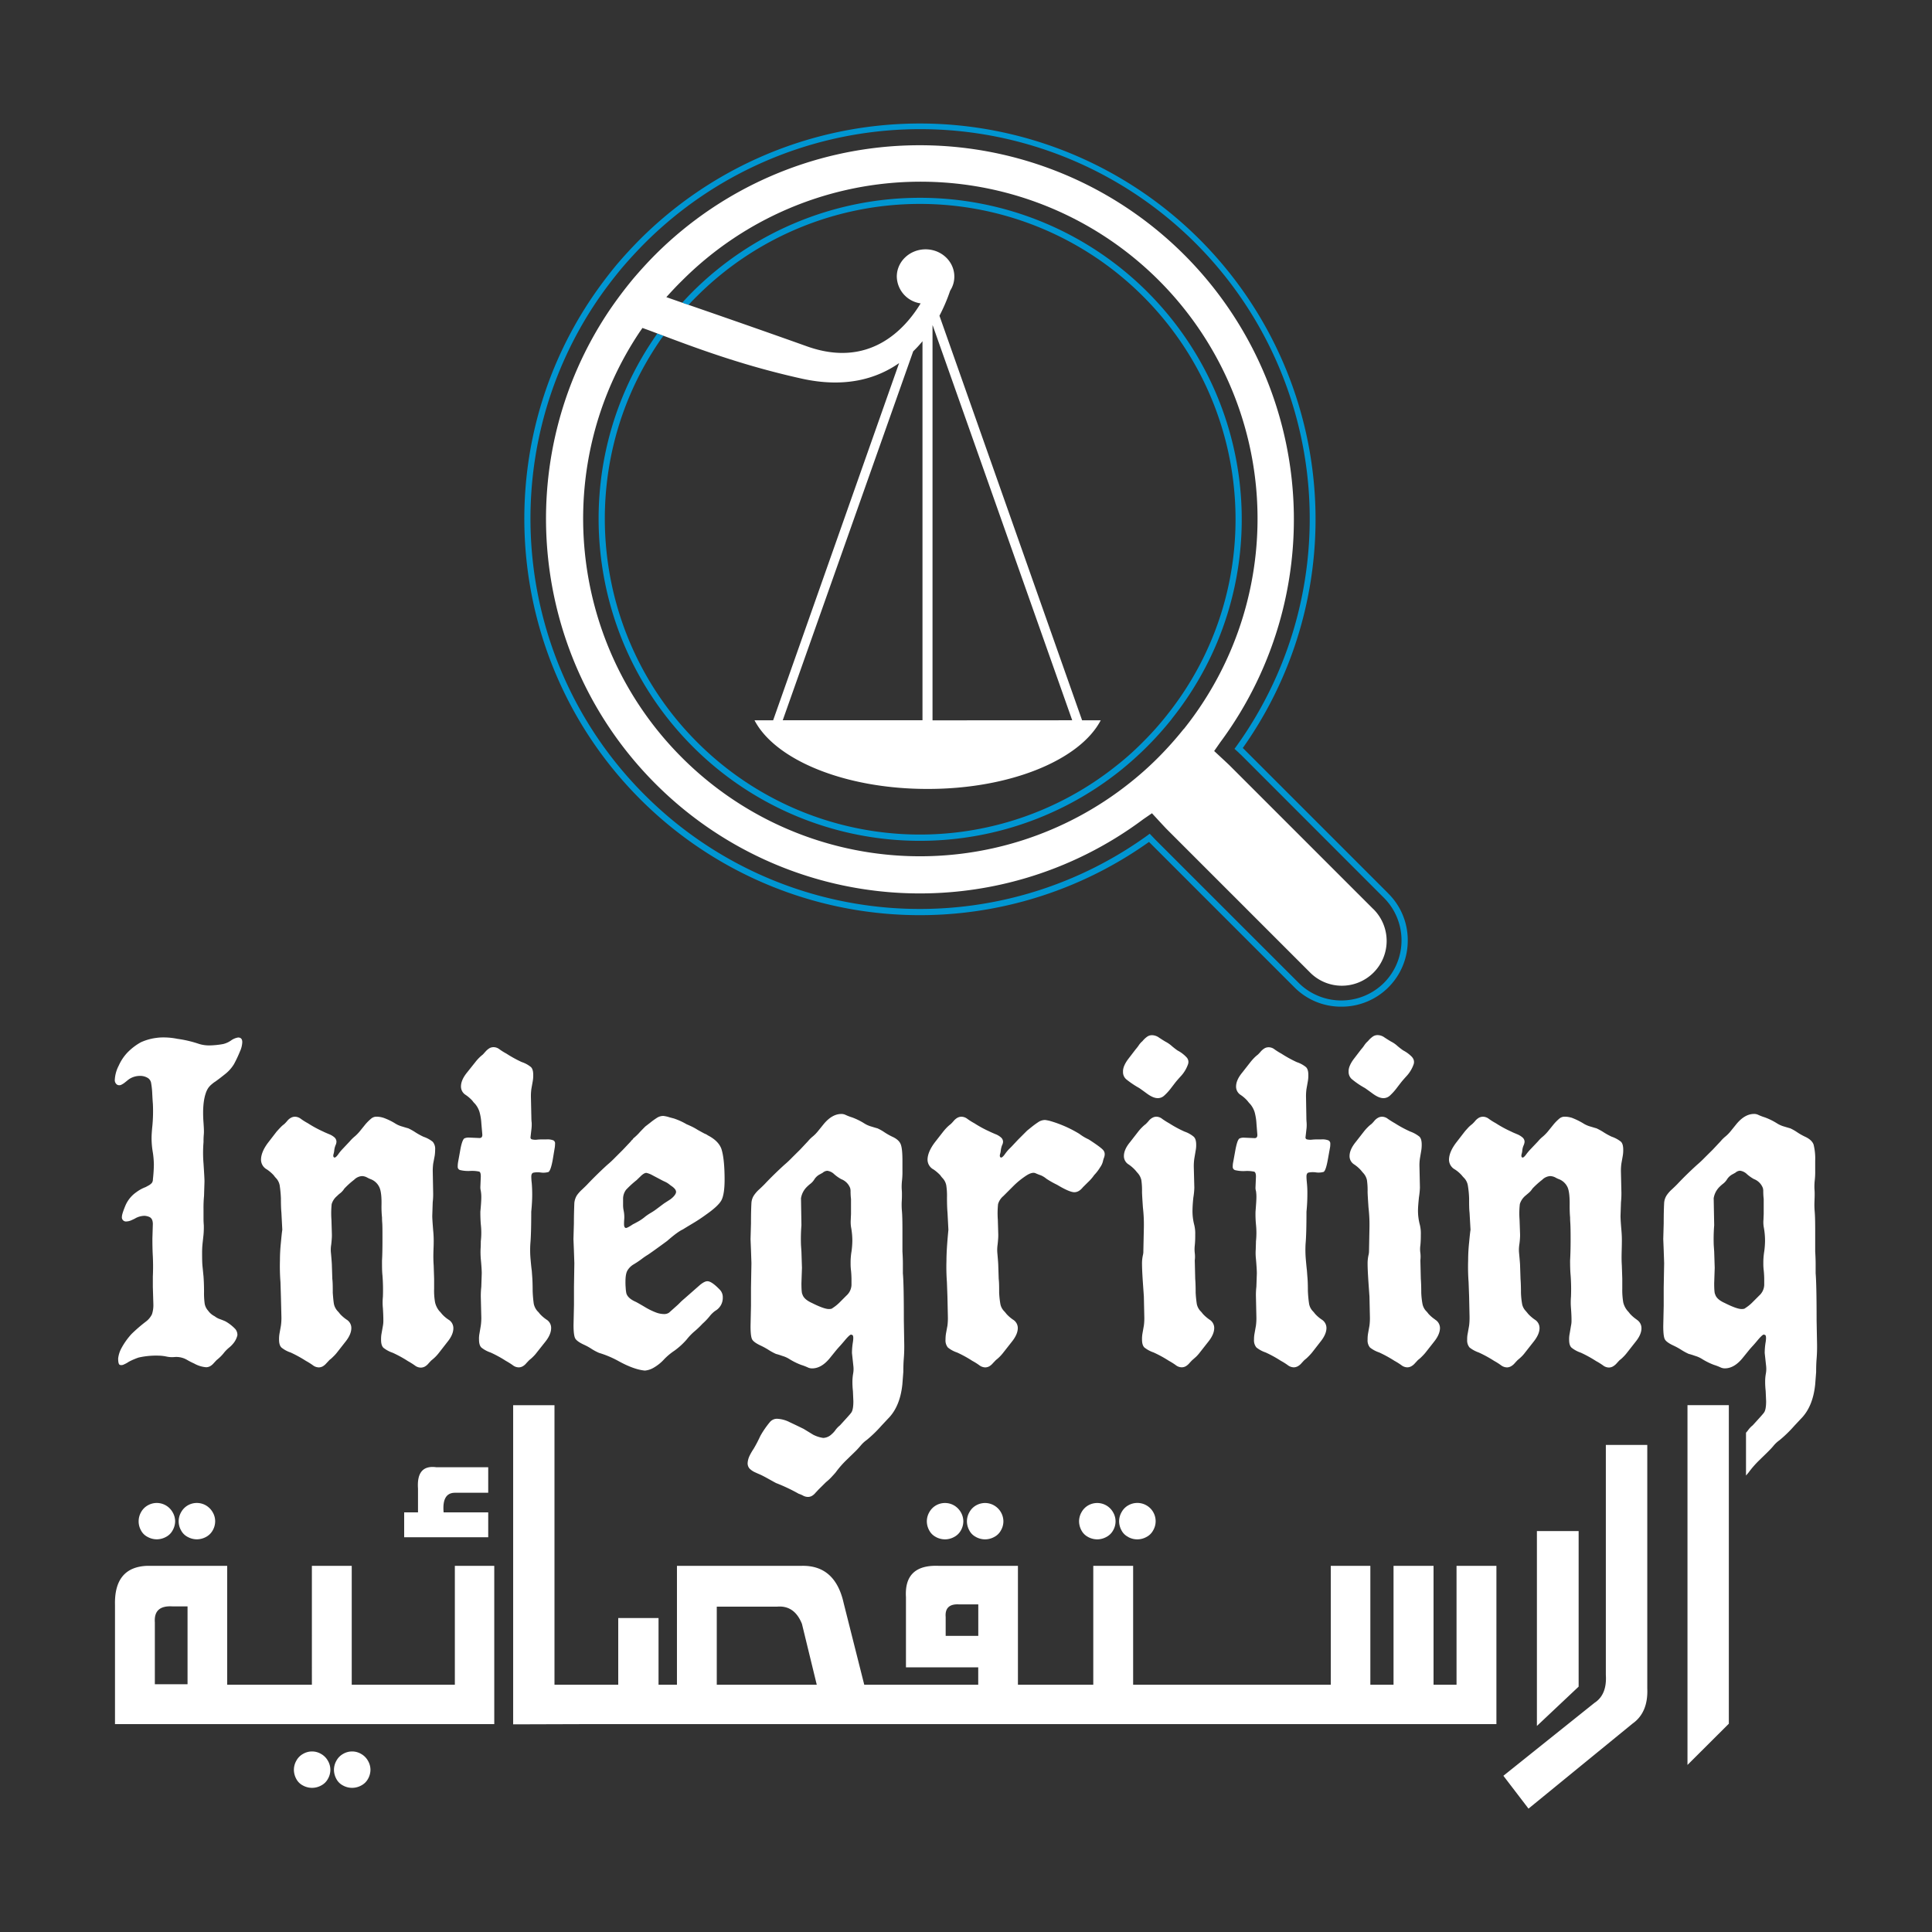 <svg id="Layer_1" data-name="Layer 1" xmlns="http://www.w3.org/2000/svg" viewBox="0 0 1000 1000"><rect x="0" y="0" width="1000" height="1000" fill="#333333" stroke="none"/><defs><style>.cls-1{fill:#fff;}.cls-2{fill:#0096d2;}</style></defs><path class="cls-1" d="M107.7,563.27a9.74,9.74,0,0,1,2-2.14,13.1,13.1,0,0,1,1.8-1.34c1.76-1.26,3.52-2.64,5.29-4.06a19.33,19.33,0,0,0,4.32-4.94,64.32,64.32,0,0,0,3.1-6.58,12.69,12.69,0,0,0,1.19-4.79c0-1.61-.69-2.41-2.14-2.41a8.63,8.63,0,0,0-3.72,1.57,12,12,0,0,1-4,1.8c-.77.15-1.91.34-3.45.5s-2.83.23-4,.23a17.45,17.45,0,0,1-5.74-1,59.13,59.13,0,0,0-10.53-2.41,35.4,35.4,0,0,0-7.2-.73,24.16,24.16,0,0,0-3.59.23,27.37,27.37,0,0,0-8.16,2.3,29.93,29.93,0,0,0-7,5.39,24.13,24.13,0,0,0-4.44,6.74,17.74,17.74,0,0,0-2,7.16,2.81,2.81,0,0,0,1.19,2.64,2.37,2.37,0,0,0,2,.12,9.48,9.48,0,0,0,2.07-1.3c.8-.62,1.49-1.23,2.14-1.69a10.21,10.21,0,0,1,5.51-1.68,7.54,7.54,0,0,1,4.33,1.18,3.86,3.86,0,0,1,1.57,2.65A39.56,39.56,0,0,1,78.8,566c.11,2.26.23,4.06.34,5.51a81.19,81.19,0,0,1-.23,10.8c-.3,2.87-.46,5.2-.46,6.93a45,45,0,0,0,.69,7.46,46.49,46.49,0,0,1,.5,6,73.7,73.7,0,0,1-.5,7.7,3.05,3.05,0,0,1-.57,1.91,6.23,6.23,0,0,1-1.69,1.31c-.72.38-1.22.68-1.56.84a19.1,19.1,0,0,0-4.79,2.64,16.12,16.12,0,0,0-5.74,7.2c-1.11,2.72-1.69,4.55-1.69,5.51a2.13,2.13,0,0,0,2.41,2.41,7,7,0,0,0,2.72-.73c1.07-.49,1.73-.8,2-1a10.32,10.32,0,0,1,4.6-1.19,7.82,7.82,0,0,1,2.14.46c1.45.5,2.14,1.76,2.14,3.83l-.23,7.43c0,4.51.12,7.58.23,9.38.16,3.48.16,7,0,10.29V666l.27,9.11a15,15,0,0,1-.73,5.17,10.59,10.59,0,0,1-3.36,3.94,81.21,81.21,0,0,0-7.2,6.24,36.61,36.61,0,0,0-5.52,7.89,14.82,14.82,0,0,0-1.41,4.78c0,2.11.3,3.22,1,3.37a2.74,2.74,0,0,0,1.91-.23,15.49,15.49,0,0,0,2.64-1.45,37.09,37.09,0,0,1,5-2.15,41.07,41.07,0,0,1,10.07-1,22.17,22.17,0,0,1,4.44.49,13.46,13.46,0,0,0,4.21.23,11,11,0,0,1,6.35,1.46,38.17,38.17,0,0,0,3.72,1.91,15.08,15.08,0,0,0,6.2,1.92,4.55,4.55,0,0,0,2-.5,7,7,0,0,0,2-1.69c.73-.76,1.22-1.34,1.57-1.64a23.71,23.71,0,0,0,1.91-1.69,21,21,0,0,0,1.92-2.18,18,18,0,0,1,2.52-2.49,14.81,14.81,0,0,0,2.26-2.29,10.39,10.39,0,0,0,2-4.1,4.78,4.78,0,0,0-1-3.1,21.51,21.51,0,0,0-5.24-4.1c-.66-.3-1.54-.65-2.65-1.07a9,9,0,0,1-2.87-1.53,9.14,9.14,0,0,1-3.37-2.87,7.36,7.36,0,0,1-1.8-3.6,39.94,39.94,0,0,1-.34-6.24c0-3.22-.12-5.86-.27-7.93-.15-1.41-.3-3.1-.5-5s-.23-4.17-.23-6.74a46.42,46.42,0,0,1,.23-5.24l.5-4.6a45.84,45.84,0,0,0,.15-4.9c-.11-1.34-.15-2.45-.15-3.25v-5a63.07,63.07,0,0,1,.27-6.93l.23-7.46c0-1.46-.19-4.56-.5-9.34a66.93,66.93,0,0,1,0-11c0-1,0-2.3.15-4s0-3.72-.15-6.09c-.5-6.55-.08-11.68,1.19-15.35A11.68,11.68,0,0,1,107.7,563.27ZM232.16,683.06a17.45,17.45,0,0,1-3.48-3,15.21,15.21,0,0,0-1.34-1.53,11,11,0,0,1-2.14-4.37,34.27,34.27,0,0,1-.5-7.16v-5.05l-.23-7c-.15-2.06-.19-4.09-.15-6.2s.15-3.83.15-5.28a53.59,53.59,0,0,0-.27-6.7c-.27-3.52-.46-6-.46-7.43l.23-7a36.81,36.81,0,0,0,.23-5L224,606.8a29.6,29.6,0,0,1,.23-4.55l.77-4.06a22.44,22.44,0,0,0,.23-3.14A5.67,5.67,0,0,0,224,591a15.16,15.16,0,0,0-4.78-2.6,36.68,36.68,0,0,1-3.95-2.15A29.72,29.72,0,0,0,211.3,584c-.65-.15-1.76-.5-3.25-.95a13.46,13.46,0,0,1-3.72-1.69,32,32,0,0,0-5.78-2.76,12.12,12.12,0,0,0-3.83-.61,4.22,4.22,0,0,0-2.6,1,25.38,25.38,0,0,0-2.91,2.87l-3.1,3.83a21.53,21.53,0,0,1-2.53,2.56,19.67,19.67,0,0,0-2.52,2.49L177,595.05a21.67,21.67,0,0,0-2,2.52c-.88,1.19-1.57,1.73-2,1.54s-.65-.69-.38-1.69a10.64,10.64,0,0,0,.38-1.91,9.76,9.76,0,0,1,.69-2.76,4.72,4.72,0,0,0,.46-1.8,3.1,3.1,0,0,0-.92-2.14,9.31,9.31,0,0,0-3-1.8c-1.34-.58-2.37-1-3-1.34a60.3,60.3,0,0,1-7.89-4.29,31.71,31.71,0,0,1-3.6-2.26,5.21,5.21,0,0,0-3.14-1.11,4.39,4.39,0,0,0-1.91.5,6.3,6.3,0,0,0-2,1.65,20.3,20.3,0,0,1-1.57,1.68,12.18,12.18,0,0,0-1.91,1.68c-.81.81-1.42,1.54-2,2.15l-4.28,5.55c-2.57,3.33-3.83,6.39-3.83,9.11a5.79,5.79,0,0,0,3.1,5,20.34,20.34,0,0,1,3.48,3,11.64,11.64,0,0,0,1.3,1.57,7.48,7.48,0,0,1,1.8,3.72,63.55,63.55,0,0,1,.62,6.58c0,3.06.07,5.55.26,7.47l.46,8.88c-.19,1.11-.42,3.29-.72,6.58a86.7,86.7,0,0,0-.5,9.23,105.75,105.75,0,0,0,.27,11.25l.23,7.47.26,10.53a28.44,28.44,0,0,1-.26,4.55l-.73,4.1a16.83,16.83,0,0,0-.23,3.1c0,1.92.38,3.26,1.22,4.1a14.89,14.89,0,0,0,4.79,2.6,65,65,0,0,1,7.89,4.33,35.77,35.77,0,0,1,3.6,2.26,5.16,5.16,0,0,0,3.13,1.11,4.53,4.53,0,0,0,1.92-.5,7.52,7.52,0,0,0,2-1.69c.73-.76,1.26-1.34,1.53-1.64a15,15,0,0,0,1.91-1.69,17.8,17.8,0,0,0,2-2.18l4.32-5.51c2.07-2.57,3.1-4.94,3.1-7.2a5.05,5.05,0,0,0-2.41-4.29,19.45,19.45,0,0,1-3.48-3,13.63,13.63,0,0,0-1.3-1.53,7.91,7.91,0,0,1-1.8-3.49c-.23-1.22-.42-3.17-.62-5.89,0-2.87,0-5.29-.23-7.2l-.23-7q0-1.14-.46-6.2a15.64,15.64,0,0,1,.12-4.56c.23-2.1.34-3.59.34-4.55v-.73l-.23-7.66a46.79,46.79,0,0,1,.12-8,8.65,8.65,0,0,1,2.76-4.18,14.67,14.67,0,0,1,1.8-1.57,9.78,9.78,0,0,0,2-2.29,41.8,41.8,0,0,1,5.06-4.56,6.34,6.34,0,0,1,4.06-1.91,5.84,5.84,0,0,1,2.64.72,15.59,15.59,0,0,0,2.18,1,8.11,8.11,0,0,1,4.29,4.29c.8,1.91,1.11,5,1,9.38a52.21,52.21,0,0,0,.27,6c0,.34,0,1.3.12,2.91s.11,4.48.11,8.61c0,4.64-.07,8.23-.23,10.8,0,3,0,5.59.23,7.66a97,97,0,0,1,.23,11.06,30.7,30.7,0,0,0,0,6c.16,2.57.23,4.56.23,6a14.42,14.42,0,0,1-.23,3.1l-.73,4.1a17,17,0,0,0-.22,3.1c0,1.92.38,3.26,1.18,4.1a15.75,15.75,0,0,0,4.79,2.6,61.13,61.13,0,0,1,7.92,4.33,39.56,39.56,0,0,1,3.6,2.26,5.1,5.1,0,0,0,3.1,1.11,4.55,4.55,0,0,0,2-.5,6.72,6.72,0,0,0,2-1.69c.69-.76,1.23-1.34,1.57-1.64a25.32,25.32,0,0,0,1.92-1.69,22,22,0,0,0,1.91-2.18l4.29-5.51c2.1-2.57,3.14-4.94,3.14-7.2A5.12,5.12,0,0,0,232.16,683.06Zm54.29-92.8a8.57,8.57,0,0,0-3.71-.5h-1.92a26,26,0,0,0-3.14.16,7.31,7.31,0,0,1-2.25-.16,1,1,0,0,1-.85-1l.46-4.06a20.8,20.8,0,0,0,.16-3.6,20.28,20.28,0,0,1-.16-2.41l-.23-10.57a28.61,28.61,0,0,1,.23-4.51l.73-4.1a17.45,17.45,0,0,0,.23-3.1c0-2-.38-3.29-1.19-4.1a14.84,14.84,0,0,0-4.78-2.6,63.51,63.51,0,0,1-7.93-4.37,31.14,31.14,0,0,1-3.6-2.25,5,5,0,0,0-3.1-1.08,4.33,4.33,0,0,0-1.91.46,8.64,8.64,0,0,0-2.07,1.69c-.73.8-1.22,1.38-1.53,1.68a21.95,21.95,0,0,0-3.83,3.87l-4.36,5.47c-2.07,2.57-3.1,4.94-3.1,7.2a5.07,5.07,0,0,0,2.41,4.33,19.69,19.69,0,0,1,3.48,3,10.9,10.9,0,0,0,1.34,1.57,11.78,11.78,0,0,1,2.38,4.33,28,28,0,0,1,.95,6l.5,5.74c0,1.15-.5,1.69-1.45,1.69l-5.29-.23a5.37,5.37,0,0,0-2.64.46c-.76.65-1.53,2.83-2.14,6.51l-1,5.51a14,14,0,0,0-.23,2.64,1.7,1.7,0,0,0,1.19,1.68,18.05,18.05,0,0,0,5.24.46,17.84,17.84,0,0,1,4.71.35c.58.27.81,1.11.81,2.53l-.23,5.51a7.38,7.38,0,0,0,.23,1.91,19.08,19.08,0,0,1,.26,3.37c0,1.46-.15,3.94-.49,7.43,0,2.87.11,5.05.23,6.47a38.6,38.6,0,0,1,0,8.88c0,1.11,0,2.49-.12,4.1a42.84,42.84,0,0,0,.12,5c.34,3.52.49,6,.49,7.47l-.23,6.93a43.93,43.93,0,0,0-.26,5.05l.26,10.53a28.44,28.44,0,0,1-.26,4.55l-.69,4.1a13.33,13.33,0,0,0-.23,3.1c0,1.92.38,3.26,1.18,4.1a15.37,15.37,0,0,0,4.79,2.6,61.13,61.13,0,0,1,7.92,4.33,38.21,38.21,0,0,1,3.6,2.26,5.1,5.1,0,0,0,3.1,1.11,4.32,4.32,0,0,0,1.92-.5,6.49,6.49,0,0,0,2-1.69c.72-.76,1.26-1.34,1.57-1.64a19.44,19.44,0,0,0,1.91-1.69,17.74,17.74,0,0,0,1.91-2.18l4.37-5.51c2.07-2.57,3.06-4.94,3.06-7.2a5,5,0,0,0-2.37-4.29,20,20,0,0,1-3.49-3,11.38,11.38,0,0,0-1.34-1.53,8.54,8.54,0,0,1-1.8-3.72,64,64,0,0,1-.57-6.62c0-3-.08-5.51-.23-7.43l-.23-3.1c-.19-1.26-.38-3.18-.61-5.78a51.69,51.69,0,0,1-.12-8.11q.46-5.06.46-16.58c.35-3.49.5-6.47.5-8.88s-.11-4.33-.23-5.86A29.19,29.19,0,0,1,275,609c0-1.12.35-1.77,1-2a11,11,0,0,1,3.83-.12,9.53,9.53,0,0,0,4.09-.27c.81-.61,1.54-2.79,2.19-6.43l.92-5.55a13.62,13.62,0,0,0,.26-2.6A1.73,1.73,0,0,0,286.45,590.26Zm79.71,72.9c-1,0-2.22.61-3.83,1.91l-8.15,7.16c-1,.84-1.73,1.53-2.26,2.07s-1,1-1.34,1.3l-4.29,3.83a4.41,4.41,0,0,1-2.68.72,12.14,12.14,0,0,1-3.83-.72,35.43,35.43,0,0,1-5.86-2.84c-2.18-1.3-3.75-2.18-4.67-2.68-2.91-1.26-4.55-2.75-5.05-4.51a17.54,17.54,0,0,1-.34-2.8,30.92,30.92,0,0,1-.12-3.21c0-2.72.34-4.68,1.07-5.86a9.11,9.11,0,0,1,3-3,46.4,46.4,0,0,0,4.32-2.87,34.31,34.31,0,0,1,3.11-2.14c.8-.5,4.17-2.87,10.06-7.2,3.68-3.22,6.4-5.21,8.2-6,.46-.31,1.95-1.22,4.51-2.76a84.91,84.91,0,0,0,7.47-4.9c4.29-3,7-5.55,8-7.54s1.57-5.51,1.57-10.45c0-7.35-.57-12.71-1.68-16.08-1-2.68-3.26-5-7-6.93a5.9,5.9,0,0,0-1.57-.84c-.84-.42-2.07-1.11-3.68-2a29.55,29.55,0,0,0-3.48-1.91c-1.07-.5-1.8-.81-2.26-1a33.64,33.64,0,0,0-6.62-3c-1.49-.38-2.49-.65-3-.84a16.6,16.6,0,0,0-2.41-.46,5.94,5.94,0,0,0-3.1.84,37.36,37.36,0,0,0-3.83,2.76L334,583.07c-1.42,1.45-2.57,2.6-3.33,3.48a30.08,30.08,0,0,1-2.91,2.72,2,2,0,0,1-.58.76,1.65,1.65,0,0,0-.61.69l-4.09,4.33-4.06,4.06a52.91,52.91,0,0,1-4.1,3.82c-3.37,3.07-6.7,6.32-10.07,9.84-.76.85-1.76,1.76-2.83,2.8a18.67,18.67,0,0,0-2.8,3.1,9.26,9.26,0,0,0-1.34,4c-.11,2.83-.23,6.36-.23,10.53l-.23,8.15.23,5.75.23,6.73L297.09,666v9.34l-.23,10.53c0,3.56.31,5.82.85,6.85s2.06,2.14,4.44,3.25a28,28,0,0,1,3.94,2.15,26.86,26.86,0,0,0,4,2.14,50.9,50.9,0,0,1,9.8,4.1q8.16,4.53,13.9,5.05a10.75,10.75,0,0,0,4.48-1.45,22.42,22.42,0,0,0,5.63-4.56,32.4,32.4,0,0,1,5.24-4.33,37.31,37.31,0,0,0,6.28-5.74,29.22,29.22,0,0,1,4.17-4.32,44.84,44.84,0,0,0,4-3.83,34.22,34.22,0,0,0,3.59-3.72,14.08,14.08,0,0,1,3.07-3,7.71,7.71,0,0,0,3.86-7,5.52,5.52,0,0,0-1.68-4.06C369.68,664.57,367.61,663.16,366.16,663.16ZM323,633.64c0-.46,0-1.42.12-2.87a16.38,16.38,0,0,0-.35-4.29,14.44,14.44,0,0,1-.26-3.14V620.2a7.8,7.8,0,0,1,1.56-4.4,50.71,50.71,0,0,1,5.4-4.94L331.4,609c1.26-1.27,2.33-1.92,3.14-1.92a10.94,10.94,0,0,1,3.1,1.19l5.51,2.91,1,.46a11.12,11.12,0,0,1,2.64,1.68l.69.5c1.64,1.11,2.45,2.14,2.45,3.1s-1,2.41-2.91,3.83l-3.37,2.18-3.83,2.87a28.49,28.49,0,0,1-2.87,1.92,28.53,28.53,0,0,0-2.87,1.91,23.57,23.57,0,0,1-3.6,2.53c-1.3.72-2.22,1.22-2.87,1.53-1.92,1.3-3.14,1.91-3.6,1.91C323.36,635.55,323,634.94,323,633.64Zm144.83,49.88c0-12.44-.15-20.59-.5-24.42v-4.83c0-1.91-.07-4-.23-6.47V637c0-4.63-.07-8-.26-10.07a37.17,37.17,0,0,1-.12-4.82c.12-1.73.12-3,.12-3.83a25.74,25.74,0,0,0-.12-2.87,29.44,29.44,0,0,1,.12-4.06,38.8,38.8,0,0,0,.26-5.29v-5.28c0-4-.26-6.78-.84-8.38s-2-2.95-4.44-4.06A32.78,32.78,0,0,1,458,586.2a25,25,0,0,0-3.83-2.18c-.65-.15-1.72-.5-3.25-.95a14,14,0,0,1-3.71-1.69,33.22,33.22,0,0,0-6.13-3,26.93,26.93,0,0,1-3.48-1.34,4.89,4.89,0,0,0-2.15-.45c-3.17,0-6.24,1.76-9.11,5.24l-3.1,3.83a18.77,18.77,0,0,1-2.53,2.56,17.84,17.84,0,0,0-2.52,2.49l-4.06,4.33-4.1,4.06a50.93,50.93,0,0,1-4.06,3.82c-3.36,3.07-6.73,6.32-10.06,9.84-.81.85-1.77,1.76-2.88,2.8a17,17,0,0,0-2.75,3.1,8.11,8.11,0,0,0-1.34,4c-.16,2.83-.23,6.36-.23,10.53l-.23,8.15.23,5.75.23,6.73-.23,12.68v9.34l-.23,10.56c0,3.53.27,5.78.8,6.82s2.07,2.14,4.44,3.25a36.2,36.2,0,0,1,4,2.18,30.06,30.06,0,0,0,3.94,2.15c.65.15,1.72.46,3.21,1a14.28,14.28,0,0,1,3.76,1.68,35.08,35.08,0,0,0,6.08,3,26.63,26.63,0,0,1,3.49,1.34,5.11,5.11,0,0,0,2.14.46c3.22,0,6.28-1.77,9.15-5.29l3.1-3.83c.81-1,1.61-1.87,2.41-2.75s1.57-1.8,2.38-2.76c1.61-1.91,2.68-2.87,3.14-2.87l.69.23c.49.34.57,1.53.26,3.6a35.4,35.4,0,0,0-.49,5.74l.72,6.7a13.11,13.11,0,0,1-.11,3.87,25.73,25.73,0,0,0-.38,4.09,43.35,43.35,0,0,0,.26,5l.23,5.28c0,3-.38,5.06-1.18,6-.19.35-2.11,2.49-5.75,6.47a12.62,12.62,0,0,0-2.41,2.53,11.55,11.55,0,0,1-1.91,2.07,6.65,6.65,0,0,1-4.33,1.91,16.43,16.43,0,0,1-5.24-1.68L416,739.61c-2.26-1.11-4.63-2.26-7.19-3.45a15.79,15.79,0,0,0-6.47-1.8,4.75,4.75,0,0,0-3.83,1.69,46.66,46.66,0,0,0-4.94,7.16c-.84,1.8-1.38,2.83-1.53,3.14-.65,1.26-1.34,2.49-2,3.6a28.81,28.81,0,0,0-2.07,3.59,10.09,10.09,0,0,0-1,3.83,4.11,4.11,0,0,0,1,2.76,9.57,9.57,0,0,0,3,2c1.38.65,2.29,1,2.75,1.22,1.31.62,2.57,1.3,3.83,2s2.68,1.5,4.1,2.26a90.16,90.16,0,0,1,11.75,5.55,14.71,14.71,0,0,1,2.18.92,5.48,5.48,0,0,0,2.61.73,4.32,4.32,0,0,0,1.91-.46,6.49,6.49,0,0,0,2-1.69c.77-.8,1.26-1.34,1.57-1.68l3.87-3.83a26.19,26.19,0,0,0,2.49-2.26c1-1.07,1.87-2,2.52-2.79a50.41,50.41,0,0,1,5.78-6.59c2.19-2.14,3.83-3.71,4.79-4.67.61-.61,1.45-1.53,2.49-2.75a15.71,15.71,0,0,1,3-2.76,66,66,0,0,0,7.66-7.43l3.37-3.6c4.17-4.17,6.62-10.1,7.42-17.76l.5-6.47q0-3.84.23-6.7a79.49,79.49,0,0,0,.23-8.42Zm-27.1-35.72a34.9,34.9,0,0,0-.46,6,28.49,28.49,0,0,0,.23,4,50.73,50.73,0,0,1,.23,5.4v1.91a7.78,7.78,0,0,1-2.65,5.51l-3.82,3.83a21.9,21.9,0,0,1-3.37,2.64c-.31.35-1,.46-1.92.46-1.57,0-4.48-1-8.65-3.1-2.83-1.26-4.52-2.79-5-4.55-.31-.35-.5-2.26-.5-5.75l.27-7.92-.27-8.39-.23-3.37a88.86,88.86,0,0,1,.23-10.29l-.23-13.94a10.58,10.58,0,0,1,3.14-6,19.13,19.13,0,0,1,1.8-1.57,8.45,8.45,0,0,0,2-2.26,7.39,7.39,0,0,1,2.52-2.41c.88-.46,1.46-.81,1.8-1a3.88,3.88,0,0,1,2.38-1,6.31,6.31,0,0,1,3.59,1.8,20.86,20.86,0,0,0,3.6,2.53,8,8,0,0,1,4.6,4.56,5.77,5.77,0,0,1,.23,1.76,36.58,36.58,0,0,0,.23,4v7.43c0,.65-.08,1.68-.12,3.13a18.14,18.14,0,0,0,.12,3.83,38.25,38.25,0,0,1,.69,7.2A44.88,44.88,0,0,1,440.74,647.8ZM570.9,595.16c-.92-1-3.41-2.83-7.39-5.4a24.76,24.76,0,0,1-4.82-2.87,62.19,62.19,0,0,0-15.35-6.73,21.41,21.41,0,0,0-2.38-.46,6.5,6.5,0,0,0-3.14.84,46,46,0,0,0-3.82,2.75l-2.38,1.92-4.55,4.55-3.6,3.83L522,595.05a27,27,0,0,0-2,2.52c-.88,1.19-1.57,1.73-2,1.54s-.62-.69-.39-1.69a8.07,8.07,0,0,0,.39-1.91,11.84,11.84,0,0,1,.68-2.76,4.07,4.07,0,0,0,.5-1.8,3,3,0,0,0-1-2.14,9.25,9.25,0,0,0-3-1.8c-1.34-.58-2.33-1-3-1.34a59.72,59.72,0,0,1-7.88-4.29,30.83,30.83,0,0,1-3.6-2.26,5.23,5.23,0,0,0-3.14-1.11,4.53,4.53,0,0,0-1.91.5,7,7,0,0,0-2,1.65,22.25,22.25,0,0,1-1.57,1.68,18.25,18.25,0,0,0-1.92,1.68c-.8.81-1.41,1.54-1.91,2.15l-4.33,5.55c-2.52,3.33-3.83,6.39-3.83,9.11a5.78,5.78,0,0,0,3.14,5,22.33,22.33,0,0,1,3.49,3,10.65,10.65,0,0,0,1.26,1.57,7.44,7.44,0,0,1,1.8,3.6,34.54,34.54,0,0,1,.38,6.24c0,3.18.08,5.86.27,7.93l.46,8.88c-.65,6.7-1,12-1,15.81a107.08,107.08,0,0,0,.23,11.25l.27,7.47.23,10.53a29.6,29.6,0,0,1-.23,4.55l-.76,4.1a20,20,0,0,0-.23,3.1,5.77,5.77,0,0,0,1.22,4.1,15.12,15.12,0,0,0,4.79,2.6,61.43,61.43,0,0,1,7.88,4.33,30.83,30.83,0,0,1,3.6,2.26,5.3,5.3,0,0,0,3.14,1.11,4.53,4.53,0,0,0,1.91-.5,7.23,7.23,0,0,0,2-1.69c.73-.76,1.27-1.34,1.57-1.64a19.33,19.33,0,0,0,1.92-1.69,22,22,0,0,0,1.91-2.18l4.33-5.51c2.07-2.57,3.14-4.94,3.14-7.2a5.1,5.1,0,0,0-2.45-4.29,19,19,0,0,1-3.45-3,16.18,16.18,0,0,0-1.3-1.53,7.24,7.24,0,0,1-1.8-3.49,46.32,46.32,0,0,1-.65-5.89c0-2.87,0-5.29-.23-7.2l-.23-7q0-1.14-.46-6.2a19.18,19.18,0,0,1,.12-4.56c.23-2.1.34-3.59.34-4.55v-.73l-.23-7.66a46.79,46.79,0,0,1,.12-8,8.62,8.62,0,0,1,2.75-4.18l5.55-5.55a42.37,42.37,0,0,1,5.75-4.67c2.37-1.65,4.21-2.18,5.47-1.53.65.27,1.49.65,2.57,1a11.46,11.46,0,0,1,2.94,1.8,49.15,49.15,0,0,0,5.55,3.14c4.29,2.57,7.24,3.83,8.89,3.83s3.1-.88,4.51-2.64c.65-.61,1.61-1.61,2.91-2.87a22.3,22.3,0,0,0,2.87-3.37,23.26,23.26,0,0,0,3.11-4.06A8.83,8.83,0,0,0,570.9,601a10.63,10.63,0,0,1,.5-1.68C572.05,597.61,571.9,596.23,570.9,595.16Zm43.3-47.85a17.12,17.12,0,0,0-4.67-3.56,35.41,35.41,0,0,1-3.1-2.41,15.76,15.76,0,0,0-3.14-2.15c-1.11-.65-2.26-1.38-3.45-2.18a6.35,6.35,0,0,0-3.48-1.19,4.28,4.28,0,0,0-2.53.73,12.47,12.47,0,0,0-2.52,2.37,9.74,9.74,0,0,0-2,2.3,25.3,25.3,0,0,1-1.57,2l-3.83,5c-1.76,2.38-2.64,4.48-2.64,6.21V555a4.87,4.87,0,0,0,1.91,3.83,47.06,47.06,0,0,0,6.47,4.33c.5.34,1.8,1.26,4,2.87s4,2.37,5.66,2.37a4.86,4.86,0,0,0,3.22-1.26,27.32,27.32,0,0,0,3.25-3.48c1.11-1.46,1.92-2.49,2.41-3.14s1.5-1.84,3.11-3.6a17.5,17.5,0,0,0,3.59-6A3.48,3.48,0,0,0,614.2,547.31Zm11.87,135.75a21.06,21.06,0,0,1-3.48-3,12.5,12.5,0,0,0-1.31-1.53,7.71,7.71,0,0,1-1.8-3.49,58.05,58.05,0,0,1-.61-5.89c0-2.87-.07-5.29-.23-7.2l-.23-9.57a15.34,15.34,0,0,0,0-3.83,16.7,16.7,0,0,1,0-3.87,47.64,47.64,0,0,0,.23-5.51,18.51,18.51,0,0,0-.46-5,28.52,28.52,0,0,1-.95-7.43,68.58,68.58,0,0,1,.46-7,36.11,36.11,0,0,0,.49-5l-.27-10.53a27.94,27.94,0,0,1,.27-4.56l.69-4.09a14,14,0,0,0,.27-3.1c0-1.92-.42-3.26-1.23-4.06a14.86,14.86,0,0,0-4.78-2.68,60,60,0,0,1-7.93-4.29,39.25,39.25,0,0,1-3.59-2.26A5,5,0,0,0,598.5,578a4.25,4.25,0,0,0-1.91.5,6.3,6.3,0,0,0-2,1.65,20.3,20.3,0,0,1-1.57,1.68,17.39,17.39,0,0,0-1.91,1.68,21.47,21.47,0,0,0-1.92,2.15l-4.32,5.55c-2.11,2.56-3.14,4.94-3.14,7.2a5,5,0,0,0,2.41,4.28,19.81,19.81,0,0,1,3.48,3c.58.69,1,1.22,1.34,1.57a8.19,8.19,0,0,1,1.8,3.56,37.58,37.58,0,0,1,.35,6q0,1.44.46,8.15a78.61,78.61,0,0,1,.49,10.53l-.26,12a7.59,7.59,0,0,1-.23,2.15,19.39,19.39,0,0,0-.46,4.55c0,2.11.15,5.36.46,9.84l.49,7,.23,10.53a28.33,28.33,0,0,1-.23,4.55l-.72,4.1a16,16,0,0,0-.23,3.1c0,1.92.38,3.26,1.18,4.1a15.88,15.88,0,0,0,4.79,2.6,61.73,61.73,0,0,1,7.93,4.33,34.4,34.4,0,0,1,3.59,2.26,5.12,5.12,0,0,0,3.14,1.11,4.53,4.53,0,0,0,1.92-.5,7.52,7.52,0,0,0,2-1.69c.69-.76,1.22-1.34,1.57-1.64s1.07-.92,1.91-1.69a20.73,20.73,0,0,0,1.91-2.18l4.33-5.51c2.07-2.57,3.1-4.94,3.1-7.2A5.05,5.05,0,0,0,626.07,683.06Zm61.52-92.8a8.67,8.67,0,0,0-3.75-.5h-1.91a25.34,25.34,0,0,0-3.11.16,7.71,7.71,0,0,1-2.29-.16,1,1,0,0,1-.81-1l.46-4.06a17.69,17.69,0,0,0,.12-3.6c-.08-1-.12-1.8-.12-2.41L676,568.17a28.61,28.61,0,0,1,.23-4.51l.73-4.1a17.45,17.45,0,0,0,.23-3.1c0-2-.38-3.29-1.19-4.1a14.84,14.84,0,0,0-4.78-2.6,63.51,63.51,0,0,1-7.93-4.37,35,35,0,0,1-3.6-2.25,5,5,0,0,0-3.1-1.08,4.33,4.33,0,0,0-1.91.46,8.64,8.64,0,0,0-2.07,1.69,18.25,18.25,0,0,1-1.57,1.68,17.72,17.72,0,0,0-1.91,1.69,27.05,27.05,0,0,0-1.92,2.18l-4.28,5.47c-2.11,2.57-3.14,4.94-3.14,7.2a5.07,5.07,0,0,0,2.41,4.33,17.66,17.66,0,0,1,3.44,3c.58.73,1,1.27,1.34,1.57a11.88,11.88,0,0,1,2.42,4.33,28.7,28.7,0,0,1,.95,6l.46,5.74c0,1.15-.46,1.69-1.41,1.69l-5.29-.23a5.17,5.17,0,0,0-2.64.46c-.8.65-1.49,2.83-2.14,6.51l-1,5.51a11.22,11.22,0,0,0-.27,2.64,1.73,1.73,0,0,0,1.23,1.68,18.2,18.2,0,0,0,5.28.46,17.07,17.07,0,0,1,4.63.35c.58.27.88,1.11.88,2.53l-.23,5.51a5.22,5.22,0,0,0,.23,1.91,18.61,18.61,0,0,1,.23,3.37c0,1.46-.19,3.94-.46,7.43a56.31,56.31,0,0,0,.23,6.47,42.31,42.31,0,0,1,0,8.88c0,1.11-.07,2.49-.11,4.1a27.41,27.41,0,0,0,.11,5q.46,5.28.46,7.47L650.3,666a37.1,37.1,0,0,0-.23,5.05l.23,10.53a28.33,28.33,0,0,1-.23,4.55l-.72,4.1a15.51,15.51,0,0,0-.27,3.1,5.77,5.77,0,0,0,1.22,4.1,15.37,15.37,0,0,0,4.79,2.6,62,62,0,0,1,7.89,4.33,30.61,30.61,0,0,1,3.59,2.26,5.3,5.3,0,0,0,3.14,1.11,4.53,4.53,0,0,0,1.92-.5,6.91,6.91,0,0,0,2.06-1.69c.69-.76,1.23-1.34,1.54-1.64a16.49,16.49,0,0,0,1.91-1.69,28,28,0,0,0,2-2.18l4.29-5.51c2.07-2.57,3.14-4.94,3.14-7.2a5.15,5.15,0,0,0-2.41-4.29,18.55,18.55,0,0,1-3.49-3,16.18,16.18,0,0,0-1.3-1.53,7.4,7.4,0,0,1-1.8-3.72,61.36,61.36,0,0,1-.61-6.62c0-3-.08-5.51-.27-7.43l-.23-3.1c-.15-1.26-.34-3.18-.57-5.78a57.05,57.05,0,0,1-.12-8.11q.46-5.06.46-16.58c.35-3.49.46-6.47.46-8.88a50.81,50.81,0,0,0-.23-5.86c-.15-1.49-.23-2.68-.23-3.48,0-1.12.35-1.77,1-2a11.3,11.3,0,0,1,3.87-.12,9.39,9.39,0,0,0,4.06-.27c.8-.61,1.49-2.79,2.14-6.43l1-5.55a11,11,0,0,0,.26-2.6A1.8,1.8,0,0,0,687.59,590.26Zm43.42-43a17.43,17.43,0,0,0-4.71-3.56,35.41,35.41,0,0,1-3.1-2.41,14,14,0,0,0-3.14-2.15c-1.11-.65-2.26-1.38-3.49-2.18a6.08,6.08,0,0,0-3.48-1.19,4.31,4.31,0,0,0-2.49.73,12.47,12.47,0,0,0-2.53,2.37,10.71,10.71,0,0,0-2,2.3,17.41,17.41,0,0,1-1.56,2l-3.83,5c-1.76,2.38-2.64,4.48-2.64,6.21V555a4.91,4.91,0,0,0,2,3.83,41.94,41.94,0,0,0,6.43,4.33c.5.34,1.8,1.26,4,2.87s4,2.37,5.63,2.37a5,5,0,0,0,3.25-1.26,29.64,29.64,0,0,0,3.22-3.48c1.11-1.46,1.91-2.49,2.41-3.14s1.49-1.84,3.1-3.6a17.37,17.37,0,0,0,3.6-6A3.64,3.64,0,0,0,731,547.31Zm11.83,135.75a19.62,19.62,0,0,1-3.49-3,11.78,11.78,0,0,0-1.3-1.53,7.52,7.52,0,0,1-1.76-3.49,39.86,39.86,0,0,1-.65-5.89c0-2.87-.08-5.29-.23-7.2l-.23-9.57a16.36,16.36,0,0,0,0-3.83,13.21,13.21,0,0,1,0-3.87,50,50,0,0,0,.23-5.51,18.51,18.51,0,0,0-.46-5,28.56,28.56,0,0,1-1-7.43c0-1.76.2-4.06.5-7a41.94,41.94,0,0,0,.5-5l-.23-10.53a25,25,0,0,1,.23-4.56l.69-4.09a17.45,17.45,0,0,0,.23-3.1c0-1.92-.38-3.26-1.15-4.06a16.76,16.76,0,0,0-4.82-2.68,62,62,0,0,1-7.93-4.29c-1.42-.8-2.6-1.57-3.6-2.26a5,5,0,0,0-3.1-1.11,4.39,4.39,0,0,0-1.91.5,6.74,6.74,0,0,0-2,1.65,16.09,16.09,0,0,1-1.57,1.68,14.92,14.92,0,0,0-1.92,1.68,22.52,22.52,0,0,0-1.91,2.15l-4.33,5.55c-2.06,2.56-3.1,4.94-3.1,7.2a5,5,0,0,0,2.38,4.28,18.72,18.72,0,0,1,3.48,3c.57.69,1,1.22,1.34,1.57a7.88,7.88,0,0,1,1.8,3.56,37.85,37.85,0,0,1,.34,6c0,1,.16,3.68.46,8.15a76.56,76.56,0,0,1,.5,10.53l-.23,12a8.77,8.77,0,0,1-.27,2.15,19.94,19.94,0,0,0-.46,4.55c0,2.11.16,5.36.46,9.84l.5,7,.23,10.53a29.6,29.6,0,0,1-.23,4.55l-.73,4.1a16.83,16.83,0,0,0-.23,3.1,5.77,5.77,0,0,0,1.19,4.1,15.49,15.49,0,0,0,4.82,2.6,64.2,64.2,0,0,1,7.89,4.33,34.66,34.66,0,0,1,3.6,2.26,5.1,5.1,0,0,0,3.1,1.11,4.32,4.32,0,0,0,1.92-.5,6.91,6.91,0,0,0,2.06-1.69c.73-.76,1.23-1.34,1.53-1.64a15.64,15.64,0,0,0,1.92-1.69,23,23,0,0,0,2-2.18l4.33-5.51c2.06-2.57,3.1-4.94,3.1-7.2A5.08,5.08,0,0,0,742.84,683.06Zm104.32,0a19.6,19.6,0,0,1-3.48-3c-.54-.73-1-1.23-1.31-1.57a10.43,10.43,0,0,1-2.18-4.33,38.34,38.34,0,0,1-.5-7.19v-5l-.23-6.93c-.15-2.1-.15-4.17-.11-6.24s.11-3.83.11-5.24a57.36,57.36,0,0,0-.22-6.74c-.31-3.52-.46-6-.46-7.43l.23-7a44.73,44.73,0,0,0,.23-5L839,606.8a28,28,0,0,1,.23-4.55l.72-4.06a17,17,0,0,0,.23-3.14c0-1.92-.38-3.29-1.18-4.1a15.88,15.88,0,0,0-4.79-2.6,35.29,35.29,0,0,1-4-2.18A30.06,30.06,0,0,0,826.3,584c-.66-.15-1.69-.5-3.26-.95a14,14,0,0,1-3.71-1.69,36.61,36.61,0,0,0-5.75-2.79,13,13,0,0,0-3.86-.58,4.25,4.25,0,0,0-2.61,1,25.55,25.55,0,0,0-2.87,2.87l-3.1,3.83a22.22,22.22,0,0,1-2.52,2.56,17.44,17.44,0,0,0-2.53,2.49L792,595.05a27.53,27.53,0,0,0-2.07,2.49c-.88,1.22-1.57,1.76-2,1.57s-.57-.69-.38-1.65a8.65,8.65,0,0,0,.38-1.91,8.74,8.74,0,0,1,.73-2.8,5.35,5.35,0,0,0,.46-1.8,3,3,0,0,0-1-2.14,10.25,10.25,0,0,0-3-1.8c-1.38-.58-2.38-1-3-1.34a59.72,59.72,0,0,1-7.88-4.29,32.35,32.35,0,0,1-3.6-2.26,5.12,5.12,0,0,0-3.1-1.11,4.87,4.87,0,0,0-1.92.46,7.23,7.23,0,0,0-2.06,1.72,18.38,18.38,0,0,1-1.57,1.65,18.25,18.25,0,0,0-1.92,1.68c-.76.85-1.41,1.54-1.91,2.15l-4.29,5.55c-2.57,3.33-3.87,6.39-3.87,9.11a5.81,5.81,0,0,0,3.1,5,18,18,0,0,1,3.49,3A16.9,16.9,0,0,0,758,609.9a7.49,7.49,0,0,1,1.76,3.72,50.63,50.63,0,0,1,.65,6.62c0,3,0,5.51.23,7.43l.5,8.88c-.19,1.11-.42,3.29-.73,6.58a88.83,88.83,0,0,0-.5,9.23,107.08,107.08,0,0,0,.23,11.25l.27,7.47.23,10.53a35.11,35.11,0,0,1-.23,4.52l-.73,4.13a13.56,13.56,0,0,0-.27,3.1,5.72,5.72,0,0,0,1.23,4.1,16.53,16.53,0,0,0,4.79,2.6,62.5,62.5,0,0,1,7.92,4.33,30.79,30.79,0,0,1,3.56,2.26,5.3,5.3,0,0,0,3.14,1.11,4.39,4.39,0,0,0,1.91-.5,7.05,7.05,0,0,0,2.07-1.69c.69-.76,1.23-1.34,1.53-1.64a25.32,25.32,0,0,0,1.92-1.69,17.74,17.74,0,0,0,1.91-2.18l4.33-5.51c2.06-2.57,3.14-4.94,3.14-7.16a5.08,5.08,0,0,0-2.42-4.33,21.24,21.24,0,0,1-3.48-3c-.57-.73-1-1.23-1.3-1.57a7.3,7.3,0,0,1-1.8-3.45,41.23,41.23,0,0,1-.61-5.89c0-2.87-.08-5.29-.23-7.2l-.23-6.93c0-.8-.19-2.87-.5-6.24a17.8,17.8,0,0,1,.11-4.59,38.18,38.18,0,0,0,.39-4.52v-.73l-.27-7.66a42.59,42.59,0,0,1,.15-8.07,9.2,9.2,0,0,1,2.72-4.18c.35-.3,1-.84,1.8-1.53a9.19,9.19,0,0,0,2-2.29,44.93,44.93,0,0,1,5.05-4.56,6.47,6.47,0,0,1,4.1-1.91,6.3,6.3,0,0,1,2.64.68,13.4,13.4,0,0,0,2.14,1,8.15,8.15,0,0,1,4.33,4.29c.77,1.91,1.07,5,1,9.38,0,2.41.07,4.36.23,6,0,.34,0,1.3.11,2.91s.16,4.44.16,8.61c0,4.64-.12,8.23-.27,10.8,0,3,.07,5.59.27,7.66a98.78,98.78,0,0,1,.19,11.06,36.43,36.43,0,0,0,0,6c.19,2.57.27,4.56.27,6a11.82,11.82,0,0,1-.27,3.07l-.69,4.13a13.56,13.56,0,0,0-.27,3.1c0,1.92.38,3.29,1.23,4.1a15.5,15.5,0,0,0,4.78,2.6,62,62,0,0,1,7.89,4.33,35.44,35.44,0,0,1,3.63,2.26,5.1,5.1,0,0,0,3.11,1.11,4.53,4.53,0,0,0,1.91-.5,7.6,7.6,0,0,0,2.07-1.69c.69-.76,1.22-1.34,1.53-1.64a15,15,0,0,0,1.91-1.69,21,21,0,0,0,1.92-2.18l4.32-5.51c2.11-2.57,3.14-4.94,3.14-7.16A5.16,5.16,0,0,0,847.16,683.06Zm93.11.46q0-18.66-.5-24.42v-4.83c0-1.91-.08-4-.23-6.47V637c0-4.63-.08-8-.27-10.07a39.17,39.17,0,0,1-.11-4.82c.07-1.73.11-3,.11-3.83s0-1.73-.11-2.87a30.9,30.9,0,0,1,.11-4.06,38.52,38.52,0,0,0,.27-5.29v-5.28a29.76,29.76,0,0,0-.84-8.38c-.58-1.57-2-2.95-4.44-4.06a32,32,0,0,1-3.83-2.15A25.44,25.44,0,0,0,926.6,584c-.65-.15-1.72-.5-3.26-.95a14.11,14.11,0,0,1-3.71-1.69,33.18,33.18,0,0,0-6.12-3,26.63,26.63,0,0,1-3.49-1.34,4.85,4.85,0,0,0-2.14-.45c-3.18,0-6.24,1.76-9.11,5.24l-3.1,3.83a18.77,18.77,0,0,1-2.53,2.56,17.48,17.48,0,0,0-2.53,2.49l-4.06,4.33-4.09,4.06a54.76,54.76,0,0,1-4.06,3.82c-3.37,3.07-6.74,6.32-10.07,9.84-.8.85-1.76,1.76-2.87,2.8a16.73,16.73,0,0,0-2.76,3.1,8.31,8.31,0,0,0-1.34,4c-.15,2.83-.23,6.36-.23,10.53l-.23,8.15.23,5.75.23,6.73-.23,12.68v9.34l-.23,10.56c0,3.53.27,5.78.81,6.82s2.07,2.14,4.44,3.25a35.29,35.29,0,0,1,4,2.18,30.06,30.06,0,0,0,3.94,2.15c.65.15,1.73.46,3.22,1a14.19,14.19,0,0,1,3.75,1.68,34.77,34.77,0,0,0,6.09,3,26.93,26.93,0,0,1,3.48,1.34,5.12,5.12,0,0,0,2.15.46c3.21,0,6.27-1.77,9.15-5.29l3.1-3.83c.8-1,1.6-1.87,2.41-2.75s1.57-1.8,2.37-2.76c1.61-1.91,2.68-2.87,3.14-2.87l.69.23c.5.34.58,1.53.27,3.6a34.38,34.38,0,0,0-.5,5.74l.73,6.7a13.48,13.48,0,0,1-.12,3.87,22.65,22.65,0,0,0-.38,4.09,43,43,0,0,0,.27,5l.23,5.28c0,3-.38,5.06-1.19,6-.19.35-2.1,2.49-5.74,6.47a12.34,12.34,0,0,0-2.41,2.53,13.77,13.77,0,0,1-1.07,1.3v22.17l1.3-1.53a49.67,49.67,0,0,1,5.78-6.59c2.18-2.14,3.83-3.71,4.75-4.67a34.46,34.46,0,0,0,2.52-2.75,15.74,15.74,0,0,1,3-2.76,66,66,0,0,0,7.65-7.43l3.37-3.6c4.18-4.17,6.63-10.1,7.43-17.76l.5-6.47c0-2.56.07-4.79.23-6.7a79.49,79.49,0,0,0,.23-8.42ZM913.16,647.8a35.93,35.93,0,0,0-.46,6,28.49,28.49,0,0,0,.23,4,50.73,50.73,0,0,1,.23,5.4v1.91a7.8,7.8,0,0,1-2.64,5.51l-3.83,3.83a21,21,0,0,1-3.37,2.64c-.3.35-1,.46-1.91.46-1.57,0-4.48-1-8.65-3.1-2.84-1.26-4.52-2.79-5-4.55-.31-.35-.5-2.26-.5-5.75l.27-7.92-.27-8.39-.23-3.37a91.16,91.16,0,0,1,.23-10.29L887,620.2a10.64,10.64,0,0,1,3.14-6,20.57,20.57,0,0,1,1.8-1.57,8.45,8.45,0,0,0,2-2.26,7.5,7.5,0,0,1,2.53-2.41c.88-.46,1.45-.81,1.8-1a3.85,3.85,0,0,1,2.37-1,6.33,6.33,0,0,1,3.6,1.8,20.12,20.12,0,0,0,3.6,2.53,8,8,0,0,1,4.59,4.56,5.47,5.47,0,0,1,.23,1.76,36.58,36.58,0,0,0,.23,4v7.43c0,.65-.07,1.68-.11,3.13a15.36,15.36,0,0,0,.11,3.83,38.25,38.25,0,0,1,.69,7.2A42.93,42.93,0,0,1,913.16,647.8Z"/><path class="cls-1" d="M229.62,782.81H252.7v12.87H209.2V782.81h7.16V770.52q-.87-12.48,9.49-11.08H252.7v13.21H235.52C231,772.65,229,776,229.62,782.81ZM97.2,795.54a9.91,9.91,0,0,0,4.7,1.21,10.08,10.08,0,0,0,4.69-1.21,8.54,8.54,0,0,0,3.54-3.48,9.54,9.54,0,0,0,1.24-4.66,9.17,9.17,0,0,0-1.3-4.69,9.64,9.64,0,0,0-3.54-3.55,9.4,9.4,0,0,0-9.3,0,9.2,9.2,0,0,0-3.48,3.55,9.43,9.43,0,0,0-.06,9.35A8,8,0,0,0,97.2,795.54Zm-20.74,0a9.87,9.87,0,0,0,4.69,1.21,10,10,0,0,0,4.69-1.21,8.1,8.1,0,0,0,3.54-3.48,9.58,9.58,0,0,0,1.27-4.66,9.29,9.29,0,0,0-1.32-4.69,9.44,9.44,0,0,0-8.18-4.78,9.36,9.36,0,0,0-4.63,1.23A8.94,8.94,0,0,0,73,782.71a9.64,9.64,0,0,0-.06,9.35A7.88,7.88,0,0,0,76.46,795.54Zm89.69,112.27a9.17,9.17,0,0,0-9.28,0,8.78,8.78,0,0,0-3.49,3.53,9.62,9.62,0,0,0-1.26,4.68,9.94,9.94,0,0,0,1.2,4.68,8,8,0,0,0,3.5,3.48,9.78,9.78,0,0,0,9.39,0,8.31,8.31,0,0,0,3.54-3.48A9.56,9.56,0,0,0,171,916a9.37,9.37,0,0,0-1.31-4.68A9.19,9.19,0,0,0,166.15,907.81Zm20.74,0a9.17,9.17,0,0,0-9.28,0,8.85,8.85,0,0,0-3.49,3.53,9.62,9.62,0,0,0-1.26,4.68,9.94,9.94,0,0,0,1.2,4.68,8,8,0,0,0,3.5,3.48,9.77,9.77,0,0,0,9.38,0,8.36,8.36,0,0,0,3.56-3.48,9.66,9.66,0,0,0,1.25-4.68,9.37,9.37,0,0,0-1.31-4.68A9.19,9.19,0,0,0,186.89,907.81Zm68.94-97.34V892.4H59.52V830.69c-.31-13.06,5.28-19.8,16.69-20.22h41.38V872h43.84V810.47h20.63V872h53.37V810.47Zm-158.76,21H89.34q-9.82-.63-9.19,8.19v32.09H97.07Zm408.1-35.91a10,10,0,0,0,4.69,1.21,9.93,9.93,0,0,0,4.69-1.21,8.17,8.17,0,0,0,3.55-3.48,9.36,9.36,0,0,0,1.26-4.66,9.61,9.61,0,0,0-4.87-8.24,9.42,9.42,0,0,0-4.63-1.23,9.53,9.53,0,0,0-4.63,1.23,8.87,8.87,0,0,0-3.48,3.55,9.43,9.43,0,0,0-1.27,4.69,9.84,9.84,0,0,0,1.21,4.66A7.81,7.81,0,0,0,505.17,795.54Zm-20.75,0a10.09,10.09,0,0,0,4.7,1.21,9.9,9.9,0,0,0,4.69-1.21,8.43,8.43,0,0,0,3.57-3.48,9.65,9.65,0,0,0,1.24-4.66,9.47,9.47,0,0,0-1.3-4.69,9.8,9.8,0,0,0-3.54-3.55,9.4,9.4,0,0,0-9.3,0,9.2,9.2,0,0,0-3.48,3.55,9.43,9.43,0,0,0-1.27,4.69,9.84,9.84,0,0,0,1.21,4.66A8.07,8.07,0,0,0,484.42,795.54Zm99.54,0a9.71,9.71,0,0,0,9.39,0,8.2,8.2,0,0,0,3.54-3.48,9.37,9.37,0,0,0,1.27-4.66A9.47,9.47,0,0,0,584,779.16a8.87,8.87,0,0,0-3.48,3.55,9.43,9.43,0,0,0-1.27,4.69,9.84,9.84,0,0,0,1.21,4.66A7.91,7.91,0,0,0,584,795.54Zm-20.75,0a10.09,10.09,0,0,0,4.7,1.21,9.9,9.9,0,0,0,4.69-1.21,8.43,8.43,0,0,0,3.57-3.48,9.24,9.24,0,0,0-.06-9.35,9.41,9.41,0,0,0-12.84-3.55,9.2,9.2,0,0,0-3.48,3.55,9.53,9.53,0,0,0-1.27,4.69,10,10,0,0,0,1.21,4.66A8.07,8.07,0,0,0,563.21,795.54Zm211.33,14.93V892.4H304l-38.39.12V727.32H287V872h33v-34.5h20.86V872h9.53V810.47H415q17.34-.35,21.7,19.37L447.33,872h59V863H468.92V826.67q-1-16.83,16.73-16.2h41.23V872h39V810.47h20.63V872h102.3V810.47h20.48V872h12V810.47H742V872h11.9V810.47ZM422.75,872l-7.66-31.47c-2.6-6.51-6.93-9.5-13-8.92H371V872Zm83.61-41.58H496.22c-4.87-.23-7.13,2-6.74,6.55v9.76h16.88ZM831.18,866.9c.44,6.82-1.5,11.66-5.87,14.49l-47.16,37.75,13,17,53.92-44.06c5.4-3.84,7.91-9.92,7.56-18.18v-126H831.18ZM817.1,792.47H795.5V893.35L817.1,873Zm56.34-65.16V913.53l21.4-21.34V727.31Z"/><path class="cls-2" d="M593.8,151a166.64,166.64,0,0,0-235.29,0c-1.61,1.61-3.26,3.33-5,5.24l-.34.46c.53.19,1.07.35,1.57.58s1.11.38,1.68.53c1.42-1.61,2.91-3.1,4.33-4.51a163.33,163.33,0,0,1,230.81,0c58.77,58.72,64.2,151.87,12.56,216.68l-.39.5a153.64,153.64,0,0,1-12.21,13.63,143.48,143.48,0,0,1-13.9,12.4A162.93,162.93,0,0,1,360.8,384.1c-55-55-63.47-141.76-20.25-206.27.61-.92,1.23-1.84,1.88-2.76l1-1.26-1.65-.62-1.56-.57-.43.61c-.65,1-1.3,1.88-1.91,2.84-44.1,65.77-35.41,154.2,20.64,210.33a166.15,166.15,0,0,0,221.09,12.67,171,171,0,0,0,26.68-26.65l.31-.45C659.27,305.93,653.79,210.94,593.8,151Zm0,0a166.64,166.64,0,0,0-235.29,0c-1.61,1.61-3.26,3.33-5,5.24l-.34.46c.53.19,1.07.35,1.57.58s1.11.38,1.68.53c1.42-1.61,2.91-3.1,4.33-4.51a163.33,163.33,0,0,1,230.81,0c58.77,58.72,64.2,151.87,12.56,216.68l-.39.5a153.64,153.64,0,0,1-12.21,13.63,143.48,143.48,0,0,1-13.9,12.4A162.93,162.93,0,0,1,360.8,384.1c-55-55-63.47-141.76-20.25-206.27.61-.92,1.23-1.84,1.88-2.76l1-1.26-1.65-.62-1.56-.57-.43.61c-.65,1-1.3,1.88-1.91,2.84-44.1,65.77-35.41,154.2,20.64,210.33a166.15,166.15,0,0,0,221.09,12.67,171,171,0,0,0,26.68-26.65l.31-.45C659.27,305.93,653.79,210.94,593.8,151Zm0,0a166.64,166.64,0,0,0-235.29,0c-1.61,1.61-3.26,3.33-5,5.24l-.34.46c.53.19,1.07.35,1.57.58s1.11.38,1.68.53c1.42-1.61,2.91-3.1,4.33-4.51a163.33,163.33,0,0,1,230.81,0c58.77,58.72,64.2,151.87,12.56,216.68l-.39.5a153.64,153.64,0,0,1-12.21,13.63,143.48,143.48,0,0,1-13.9,12.4A162.93,162.93,0,0,1,360.8,384.1c-55-55-63.47-141.76-20.25-206.27.61-.92,1.23-1.84,1.88-2.76l1-1.26-1.65-.62-1.56-.57-.43.61c-.65,1-1.3,1.88-1.91,2.84-44.1,65.77-35.41,154.2,20.64,210.33a166.15,166.15,0,0,0,221.09,12.67,171,171,0,0,0,26.68-26.65l.31-.45C659.27,305.93,653.79,210.94,593.8,151Zm0,0a166.64,166.64,0,0,0-235.29,0c-1.61,1.61-3.26,3.33-5,5.24l-.34.46c.53.19,1.07.35,1.57.58s1.11.38,1.68.53c1.42-1.61,2.91-3.1,4.33-4.51a163.33,163.33,0,0,1,230.81,0c58.77,58.72,64.2,151.87,12.56,216.68l-.39.5a153.64,153.64,0,0,1-12.21,13.63,143.48,143.48,0,0,1-13.9,12.4A162.93,162.93,0,0,1,360.8,384.1c-55-55-63.47-141.76-20.25-206.27.61-.92,1.23-1.84,1.88-2.76l1-1.26-1.65-.62-1.56-.57-.43.61c-.65,1-1.3,1.88-1.91,2.84-44.1,65.77-35.41,154.2,20.64,210.33a166.15,166.15,0,0,0,221.09,12.67,171,171,0,0,0,26.68-26.65l.31-.45C659.27,305.93,653.79,210.94,593.8,151Zm0,0a166.64,166.64,0,0,0-235.29,0c-1.61,1.61-3.26,3.33-5,5.24l-.34.46c.53.19,1.07.35,1.57.58s1.11.38,1.68.53c1.42-1.61,2.91-3.1,4.33-4.51a163.33,163.33,0,0,1,230.81,0c58.77,58.72,64.2,151.87,12.56,216.68l-.39.5a153.64,153.64,0,0,1-12.21,13.63,143.48,143.48,0,0,1-13.9,12.4A162.93,162.93,0,0,1,360.8,384.1c-55-55-63.47-141.76-20.25-206.27.61-.92,1.23-1.84,1.88-2.76l1-1.26-1.65-.62-1.56-.57-.43.61c-.65,1-1.3,1.88-1.91,2.84-44.1,65.77-35.41,154.2,20.64,210.33a166.15,166.15,0,0,0,221.09,12.67,171,171,0,0,0,26.68-26.65l.31-.45C659.27,305.93,653.79,210.94,593.8,151Zm0,0a166.64,166.64,0,0,0-235.29,0c-1.61,1.61-3.26,3.33-5,5.24l-.34.46c.53.19,1.07.35,1.57.58s1.11.38,1.68.53c1.42-1.61,2.91-3.1,4.33-4.51a163.33,163.33,0,0,1,230.81,0c58.77,58.72,64.2,151.87,12.56,216.68l-.39.5a153.64,153.64,0,0,1-12.21,13.63,143.48,143.48,0,0,1-13.9,12.4A162.93,162.93,0,0,1,360.8,384.1c-55-55-63.47-141.76-20.25-206.27.61-.92,1.23-1.84,1.88-2.76l1-1.26-1.65-.62-1.56-.57-.43.61c-.65,1-1.3,1.88-1.91,2.84-44.1,65.77-35.41,154.2,20.64,210.33a166.15,166.15,0,0,0,221.09,12.67,171,171,0,0,0,26.68-26.65l.31-.45C659.27,305.93,653.79,210.94,593.8,151Zm0,0a166.64,166.64,0,0,0-235.29,0c-1.61,1.61-3.26,3.33-5,5.24l-.34.46c.53.19,1.07.35,1.57.58s1.11.38,1.68.53c1.42-1.61,2.91-3.1,4.33-4.51a163.33,163.33,0,0,1,230.81,0c58.77,58.72,64.2,151.87,12.56,216.68l-.39.5a153.64,153.64,0,0,1-12.21,13.63,143.48,143.48,0,0,1-13.9,12.4A162.93,162.93,0,0,1,360.8,384.1c-55-55-63.47-141.76-20.25-206.27.61-.92,1.23-1.84,1.88-2.76l1-1.26-1.65-.62-1.56-.57-.43.61c-.65,1-1.3,1.88-1.91,2.84-44.1,65.77-35.41,154.2,20.64,210.33a166.15,166.15,0,0,0,221.09,12.67,171,171,0,0,0,26.68-26.65l.31-.45C659.27,305.93,653.79,210.94,593.8,151Zm0,0a166.64,166.64,0,0,0-235.29,0c-1.61,1.61-3.26,3.33-5,5.24l-.34.46c.53.19,1.07.35,1.57.58s1.11.38,1.68.53c1.42-1.61,2.91-3.1,4.33-4.51a163.33,163.33,0,0,1,230.81,0c58.77,58.72,64.2,151.87,12.56,216.68l-.39.5a153.64,153.64,0,0,1-12.21,13.63,143.48,143.48,0,0,1-13.9,12.4A162.93,162.93,0,0,1,360.8,384.1c-55-55-63.47-141.76-20.25-206.27.61-.92,1.23-1.84,1.88-2.76l1-1.26-1.65-.62-1.56-.57-.43.61c-.65,1-1.3,1.88-1.91,2.84-44.1,65.77-35.41,154.2,20.64,210.33a166.15,166.15,0,0,0,221.09,12.67,171,171,0,0,0,26.68-26.65l.31-.45C659.27,305.93,653.79,210.94,593.8,151Zm0,0a166.64,166.64,0,0,0-235.29,0c-1.61,1.61-3.26,3.33-5,5.24l-.34.46c.53.19,1.07.35,1.57.58s1.11.38,1.68.53c1.42-1.61,2.91-3.1,4.33-4.51a163.33,163.33,0,0,1,230.81,0c58.77,58.72,64.2,151.87,12.56,216.68l-.39.5a153.64,153.64,0,0,1-12.21,13.63,143.48,143.48,0,0,1-13.9,12.4A162.93,162.93,0,0,1,360.8,384.1c-55-55-63.47-141.76-20.25-206.27.61-.92,1.23-1.84,1.88-2.76l1-1.26-1.65-.62-1.56-.57-.43.61c-.65,1-1.3,1.88-1.91,2.84-44.1,65.77-35.41,154.2,20.64,210.33a166.15,166.15,0,0,0,221.09,12.67,171,171,0,0,0,26.68-26.65l.31-.45C659.27,305.93,653.79,210.94,593.8,151Zm0,0a166.64,166.64,0,0,0-235.29,0c-1.61,1.61-3.26,3.33-5,5.24l-.34.46c.53.19,1.07.35,1.57.58s1.11.38,1.68.53c1.42-1.61,2.91-3.1,4.33-4.51a163.33,163.33,0,0,1,230.81,0c58.77,58.72,64.2,151.87,12.56,216.68l-.39.5a153.64,153.64,0,0,1-12.21,13.63,143.48,143.48,0,0,1-13.9,12.4A162.93,162.93,0,0,1,360.8,384.1c-55-55-63.47-141.76-20.25-206.27.61-.92,1.23-1.84,1.88-2.76l1-1.26-1.65-.62-1.56-.57-.43.61c-.65,1-1.3,1.88-1.91,2.84-44.1,65.77-35.41,154.2,20.64,210.33a166.15,166.15,0,0,0,221.09,12.67,171,171,0,0,0,26.68-26.65l.31-.45C659.27,305.93,653.79,210.94,593.8,151Zm0,0a166.64,166.64,0,0,0-235.29,0c-1.61,1.61-3.26,3.33-5,5.24l-.34.46c.53.19,1.07.35,1.57.58s1.11.38,1.68.53c1.42-1.61,2.91-3.1,4.33-4.51a163.33,163.33,0,0,1,230.81,0c58.77,58.72,64.2,151.87,12.56,216.68l-.39.5a153.64,153.64,0,0,1-12.21,13.63,143.48,143.48,0,0,1-13.9,12.4A162.93,162.93,0,0,1,360.8,384.1c-55-55-63.47-141.76-20.25-206.27.61-.92,1.23-1.84,1.88-2.76l1-1.26-1.65-.62-1.56-.57-.43.61c-.65,1-1.3,1.88-1.91,2.84-44.1,65.77-35.41,154.2,20.64,210.33a166.15,166.15,0,0,0,221.09,12.67,171,171,0,0,0,26.68-26.65l.31-.45C659.27,305.93,653.79,210.94,593.8,151Zm0,0a166.64,166.64,0,0,0-235.29,0c-1.61,1.61-3.26,3.33-5,5.24l-.34.46c.53.19,1.07.35,1.57.58s1.11.38,1.68.53c1.42-1.61,2.91-3.1,4.33-4.51a163.33,163.33,0,0,1,230.81,0c58.77,58.72,64.2,151.87,12.56,216.68l-.39.5a153.64,153.64,0,0,1-12.21,13.63,143.48,143.48,0,0,1-13.9,12.4A162.93,162.93,0,0,1,360.8,384.1c-55-55-63.47-141.76-20.25-206.27.61-.92,1.23-1.84,1.88-2.76l1-1.26-1.65-.62-1.56-.57-.43.61c-.65,1-1.3,1.88-1.91,2.84-44.1,65.77-35.41,154.2,20.64,210.33a166.15,166.15,0,0,0,221.09,12.67,171,171,0,0,0,26.68-26.65l.31-.45C659.27,305.93,653.79,210.94,593.8,151Zm0,0a166.64,166.64,0,0,0-235.29,0c-1.61,1.61-3.26,3.33-5,5.24l-.34.46c.53.19,1.07.35,1.57.58s1.11.38,1.68.53c1.42-1.61,2.91-3.1,4.33-4.51a163.33,163.33,0,0,1,230.81,0c58.77,58.72,64.2,151.87,12.56,216.68l-.39.5a153.64,153.64,0,0,1-12.21,13.63,143.48,143.48,0,0,1-13.9,12.4A162.93,162.93,0,0,1,360.8,384.1c-55-55-63.47-141.76-20.25-206.27.61-.92,1.23-1.84,1.88-2.76l1-1.26-1.65-.62-1.56-.57-.43.61c-.65,1-1.3,1.88-1.91,2.84-44.1,65.77-35.41,154.2,20.64,210.33a166.15,166.15,0,0,0,221.09,12.67,171,171,0,0,0,26.68-26.65l.31-.45C659.27,305.93,653.79,210.94,593.8,151Zm0,0a166.64,166.64,0,0,0-235.29,0c-1.61,1.61-3.26,3.33-5,5.24l-.34.46c.53.19,1.07.35,1.57.58s1.11.38,1.68.53c1.42-1.61,2.91-3.1,4.33-4.51a163.33,163.33,0,0,1,230.81,0c58.77,58.72,64.2,151.87,12.56,216.68l-.39.5a153.64,153.64,0,0,1-12.21,13.63,143.48,143.48,0,0,1-13.9,12.4A162.93,162.93,0,0,1,360.8,384.1c-55-55-63.47-141.76-20.25-206.27.61-.92,1.23-1.84,1.88-2.76l1-1.26-1.65-.62-1.56-.57-.43.61c-.65,1-1.3,1.88-1.91,2.84-44.1,65.77-35.41,154.2,20.64,210.33a166.15,166.15,0,0,0,221.09,12.67,171,171,0,0,0,26.68-26.65l.31-.45C659.27,305.93,653.79,210.94,593.8,151Zm0,0a166.64,166.64,0,0,0-235.29,0c-1.61,1.61-3.26,3.33-5,5.24l-.34.46c.53.19,1.07.35,1.57.58s1.11.38,1.68.53c1.42-1.61,2.91-3.1,4.33-4.51a163.33,163.33,0,0,1,230.81,0c58.77,58.72,64.2,151.87,12.56,216.68l-.39.5a153.64,153.64,0,0,1-12.21,13.63,143.48,143.48,0,0,1-13.9,12.4A162.93,162.93,0,0,1,360.8,384.1c-55-55-63.47-141.76-20.25-206.27.61-.92,1.23-1.84,1.88-2.76l1-1.26-1.65-.62-1.56-.57-.43.61c-.65,1-1.3,1.88-1.91,2.84-44.1,65.77-35.41,154.2,20.64,210.33a166.15,166.15,0,0,0,221.09,12.67,171,171,0,0,0,26.68-26.65l.31-.45C659.27,305.93,653.79,210.94,593.8,151Zm0,0a166.64,166.64,0,0,0-235.29,0c-1.61,1.61-3.26,3.33-5,5.24l-.34.46c.53.19,1.07.35,1.57.58s1.11.38,1.68.53c1.42-1.61,2.91-3.1,4.33-4.51a163.33,163.33,0,0,1,230.81,0c58.77,58.72,64.2,151.87,12.56,216.68l-.39.5a153.64,153.64,0,0,1-12.21,13.63,143.48,143.48,0,0,1-13.9,12.4A162.93,162.93,0,0,1,360.8,384.1c-55-55-63.47-141.76-20.25-206.27.61-.92,1.23-1.84,1.88-2.76l1-1.26-1.65-.62-1.56-.57-.43.61c-.65,1-1.3,1.88-1.91,2.84-44.1,65.77-35.41,154.2,20.64,210.33a166.15,166.15,0,0,0,221.09,12.67,171,171,0,0,0,26.68-26.65l.31-.45C659.27,305.93,653.79,210.94,593.8,151Zm0,0a166.64,166.64,0,0,0-235.29,0c-1.61,1.61-3.26,3.33-5,5.24l-.34.46c.53.19,1.07.35,1.57.58s1.11.38,1.68.53c1.42-1.61,2.91-3.1,4.33-4.51a163.33,163.33,0,0,1,230.81,0c58.77,58.72,64.2,151.87,12.56,216.68l-.39.5a153.64,153.64,0,0,1-12.21,13.63,143.48,143.48,0,0,1-13.9,12.4A162.93,162.93,0,0,1,360.8,384.1c-55-55-63.47-141.76-20.25-206.27.61-.92,1.23-1.84,1.88-2.76l1-1.26-1.65-.62-1.56-.57-.43.61c-.65,1-1.3,1.88-1.91,2.84-44.1,65.77-35.41,154.2,20.64,210.33a166.15,166.15,0,0,0,221.09,12.67,171,171,0,0,0,26.68-26.65l.31-.45C659.27,305.93,653.79,210.94,593.8,151Zm0,0a166.64,166.64,0,0,0-235.29,0c-1.61,1.61-3.26,3.33-5,5.24l-.34.46c.53.19,1.07.35,1.57.58s1.11.38,1.68.53c1.42-1.61,2.91-3.1,4.33-4.51a163.33,163.33,0,0,1,230.81,0c58.77,58.72,64.2,151.87,12.56,216.68l-.39.5a153.64,153.64,0,0,1-12.21,13.63,143.48,143.48,0,0,1-13.9,12.4A162.93,162.93,0,0,1,360.8,384.1c-55-55-63.47-141.76-20.25-206.27.61-.92,1.23-1.84,1.88-2.76l1-1.26-1.65-.62-1.56-.57-.43.61c-.65,1-1.3,1.88-1.91,2.84-44.1,65.77-35.41,154.2,20.64,210.33a166.15,166.15,0,0,0,221.09,12.67,171,171,0,0,0,26.68-26.65l.31-.45C659.27,305.93,653.79,210.94,593.8,151Zm0,0a166.64,166.64,0,0,0-235.29,0c-1.61,1.61-3.26,3.33-5,5.24l-.34.46c.53.19,1.07.35,1.57.58s1.11.38,1.68.53c1.42-1.61,2.91-3.1,4.33-4.51a163.33,163.33,0,0,1,230.81,0c58.77,58.72,64.2,151.87,12.56,216.68l-.39.5a153.64,153.64,0,0,1-12.21,13.63,143.48,143.48,0,0,1-13.9,12.4A162.93,162.93,0,0,1,360.8,384.1c-55-55-63.47-141.76-20.25-206.27.61-.92,1.23-1.84,1.88-2.76l1-1.26-1.65-.62-1.56-.57-.43.61c-.65,1-1.3,1.88-1.91,2.84-44.1,65.77-35.41,154.2,20.64,210.33a166.15,166.15,0,0,0,221.09,12.67,171,171,0,0,0,26.68-26.65l.31-.45C659.27,305.93,653.79,210.94,593.8,151Zm0,0a166.64,166.64,0,0,0-235.29,0c-1.61,1.61-3.26,3.33-5,5.24l-.34.46c.53.19,1.07.35,1.57.58s1.11.38,1.68.53c1.42-1.61,2.91-3.1,4.33-4.51a163.33,163.33,0,0,1,230.81,0c58.77,58.72,64.2,151.87,12.56,216.68l-.39.5a153.64,153.64,0,0,1-12.21,13.63,143.48,143.48,0,0,1-13.9,12.4A162.93,162.93,0,0,1,360.8,384.1c-55-55-63.47-141.76-20.25-206.27.61-.92,1.23-1.84,1.88-2.76l1-1.26-1.65-.62-1.56-.57-.43.61c-.65,1-1.3,1.88-1.91,2.84-44.1,65.77-35.41,154.2,20.64,210.33a166.15,166.15,0,0,0,221.09,12.67,171,171,0,0,0,26.68-26.65l.31-.45C659.27,305.93,653.79,210.94,593.8,151Zm0,0a166.64,166.64,0,0,0-235.29,0c-1.61,1.61-3.26,3.33-5,5.24l-.34.46c.53.19,1.07.35,1.57.58s1.11.38,1.68.53c1.42-1.61,2.91-3.1,4.33-4.51a163.33,163.33,0,0,1,230.81,0c58.77,58.72,64.2,151.87,12.56,216.68l-.39.5a153.64,153.64,0,0,1-12.21,13.63,143.48,143.48,0,0,1-13.9,12.4A162.93,162.93,0,0,1,360.8,384.1c-55-55-63.47-141.76-20.25-206.27.61-.92,1.23-1.84,1.88-2.76l1-1.26-1.65-.62-1.56-.57-.43.61c-.65,1-1.3,1.88-1.91,2.84-44.1,65.77-35.41,154.2,20.64,210.33a166.15,166.15,0,0,0,221.09,12.67,171,171,0,0,0,26.68-26.65l.31-.45C659.27,305.93,653.79,210.94,593.8,151Zm0,0a166.64,166.64,0,0,0-235.29,0c-1.61,1.61-3.26,3.33-5,5.24l-.34.46c.53.19,1.07.35,1.57.58s1.11.38,1.68.53c1.42-1.61,2.91-3.1,4.33-4.51a163.33,163.33,0,0,1,230.81,0c58.77,58.72,64.2,151.87,12.56,216.68l-.39.5a153.64,153.64,0,0,1-12.21,13.63,143.48,143.48,0,0,1-13.9,12.4A162.93,162.93,0,0,1,360.8,384.1c-55-55-63.47-141.76-20.25-206.27.61-.92,1.23-1.84,1.88-2.76l1-1.26-1.65-.62-1.56-.57-.43.61c-.65,1-1.3,1.88-1.91,2.84-44.1,65.77-35.41,154.2,20.64,210.33a166.15,166.15,0,0,0,221.09,12.67,171,171,0,0,0,26.68-26.65l.31-.45C659.27,305.93,653.79,210.94,593.8,151Zm0,0a166.64,166.64,0,0,0-235.29,0c-1.61,1.61-3.26,3.33-5,5.24l-.34.46c.53.19,1.07.35,1.57.58s1.11.38,1.68.53c1.42-1.61,2.91-3.1,4.33-4.51a163.33,163.33,0,0,1,230.81,0c58.77,58.72,64.2,151.87,12.56,216.68l-.39.5a153.64,153.64,0,0,1-12.21,13.63,143.48,143.48,0,0,1-13.9,12.4A162.93,162.93,0,0,1,360.8,384.1c-55-55-63.47-141.76-20.25-206.27.61-.92,1.23-1.84,1.88-2.76l1-1.26-1.65-.62-1.56-.57-.43.61c-.65,1-1.3,1.88-1.91,2.84-44.1,65.77-35.41,154.2,20.64,210.33a166.15,166.15,0,0,0,221.09,12.67,171,171,0,0,0,26.68-26.65l.31-.45C659.27,305.93,653.79,210.94,593.8,151Zm0,0a166.64,166.64,0,0,0-235.29,0c-1.61,1.61-3.26,3.33-5,5.24l-.34.46c.53.19,1.07.35,1.57.58s1.11.38,1.68.53c1.42-1.61,2.91-3.1,4.33-4.51a163.33,163.33,0,0,1,230.81,0c58.77,58.72,64.2,151.87,12.56,216.68l-.39.5a153.64,153.64,0,0,1-12.21,13.63,143.48,143.48,0,0,1-13.9,12.4A162.93,162.93,0,0,1,360.8,384.1c-55-55-63.47-141.76-20.25-206.27.61-.92,1.23-1.84,1.88-2.76l1-1.26-1.65-.62-1.56-.57-.43.61c-.65,1-1.3,1.88-1.91,2.84-44.1,65.77-35.41,154.2,20.64,210.33a166.15,166.15,0,0,0,221.09,12.67,171,171,0,0,0,26.68-26.65l.31-.45C659.27,305.93,653.79,210.94,593.8,151Zm0,0a166.64,166.64,0,0,0-235.29,0c-1.61,1.61-3.26,3.33-5,5.24l-.34.46c.53.19,1.07.35,1.57.58s1.11.38,1.68.53c1.42-1.61,2.91-3.1,4.33-4.51a163.33,163.33,0,0,1,230.81,0c58.77,58.72,64.2,151.87,12.56,216.68l-.39.5a153.64,153.64,0,0,1-12.21,13.63,143.48,143.48,0,0,1-13.9,12.4A162.93,162.93,0,0,1,360.8,384.1c-55-55-63.47-141.76-20.25-206.27.61-.92,1.23-1.84,1.88-2.76l1-1.26-1.65-.62-1.56-.57-.43.61c-.65,1-1.3,1.88-1.91,2.84-44.1,65.77-35.41,154.2,20.64,210.33a166.15,166.15,0,0,0,221.09,12.67,171,171,0,0,0,26.68-26.65l.31-.45C659.27,305.93,653.79,210.94,593.8,151Zm0,0a166.64,166.64,0,0,0-235.29,0c-1.61,1.61-3.26,3.33-5,5.24l-.34.46c.53.19,1.07.35,1.57.58s1.11.38,1.68.53c1.42-1.61,2.91-3.1,4.33-4.51a163.33,163.33,0,0,1,230.81,0c58.77,58.72,64.2,151.87,12.56,216.68l-.39.5a153.64,153.64,0,0,1-12.21,13.63,143.48,143.48,0,0,1-13.9,12.4A162.93,162.93,0,0,1,360.8,384.1c-55-55-63.47-141.76-20.25-206.27.61-.92,1.23-1.84,1.88-2.76l1-1.26-1.65-.62-1.56-.57-.43.61c-.65,1-1.3,1.88-1.91,2.84-44.1,65.77-35.41,154.2,20.64,210.33a166.15,166.15,0,0,0,221.09,12.67,171,171,0,0,0,26.68-26.65l.31-.45C659.27,305.93,653.79,210.94,593.8,151Zm124.73,311.4-74.08-74.08c-.19-.23-.61-.61-1.19-1.15A204.86,204.86,0,0,0,331.33,123.81c-4.33,4.36-8.43,8.8-12.22,13.28-4.78,5.78-9.22,11.72-13.17,17.61-54.32,81-43.64,189.85,25.39,258.92a204.51,204.51,0,0,0,263.39,22.16L670,511.05a33.9,33.9,0,0,0,24.27,10,34.18,34.18,0,0,0,34.38-34.26A33.92,33.92,0,0,0,718.53,462.43Zm-2.22,46.36a31.31,31.31,0,0,1-44.1,0l-74.12-74.08-3-3.14-1.15.85a201.3,201.3,0,0,1-260.4-21.1c-67.92-67.95-78.41-175.15-25-254.86,3.91-5.81,8.31-11.63,13-17.3,3.72-4.4,7.77-8.81,12-13.09a201.65,201.65,0,0,1,306.28,260.4l-.85,1.15,2,1.8c.57.58,1,1,1.26,1.19l74.08,74.12a31.19,31.19,0,0,1,0,44.06ZM593.8,151a166.64,166.64,0,0,0-235.29,0c-1.61,1.61-3.26,3.33-5,5.24l-.34.46c.53.19,1.07.35,1.57.58s1.11.38,1.68.53c1.42-1.61,2.91-3.1,4.33-4.51a163.33,163.33,0,0,1,230.81,0c58.77,58.72,64.2,151.87,12.56,216.68l-.39.5a153.64,153.64,0,0,1-12.21,13.63,143.48,143.48,0,0,1-13.9,12.4A162.93,162.93,0,0,1,360.8,384.1c-55-55-63.47-141.76-20.25-206.27.61-.92,1.23-1.84,1.88-2.76l1-1.26-1.65-.62-1.56-.57-.43.61c-.65,1-1.3,1.88-1.91,2.84-44.1,65.77-35.41,154.2,20.64,210.33a166.15,166.15,0,0,0,221.09,12.67,171,171,0,0,0,26.68-26.65l.31-.45C659.27,305.93,653.79,210.94,593.8,151Zm0,0a166.64,166.64,0,0,0-235.29,0c-1.61,1.61-3.26,3.33-5,5.24l-.34.46c.53.19,1.07.35,1.57.58s1.11.38,1.68.53c1.42-1.61,2.91-3.1,4.33-4.51a163.33,163.33,0,0,1,230.81,0c58.77,58.72,64.2,151.87,12.56,216.68l-.39.5a153.64,153.64,0,0,1-12.21,13.63,143.48,143.48,0,0,1-13.9,12.4A162.93,162.93,0,0,1,360.8,384.1c-55-55-63.47-141.76-20.25-206.27.61-.92,1.23-1.84,1.88-2.76l1-1.26-1.65-.62-1.56-.57-.43.61c-.65,1-1.3,1.88-1.91,2.84-44.1,65.77-35.41,154.2,20.64,210.33a166.15,166.15,0,0,0,221.09,12.67,171,171,0,0,0,26.68-26.65l.31-.45C659.27,305.93,653.79,210.94,593.8,151Zm0,0a166.64,166.64,0,0,0-235.29,0c-1.61,1.61-3.26,3.33-5,5.24l-.34.46c.53.19,1.07.35,1.57.58s1.11.38,1.68.53c1.42-1.61,2.91-3.1,4.33-4.51a163.33,163.33,0,0,1,230.81,0c58.77,58.72,64.2,151.87,12.56,216.68l-.39.5a153.64,153.64,0,0,1-12.21,13.63,143.48,143.48,0,0,1-13.9,12.4A162.93,162.93,0,0,1,360.8,384.1c-55-55-63.47-141.76-20.25-206.27.61-.92,1.23-1.84,1.88-2.76l1-1.26-1.65-.62-1.56-.57-.43.61c-.65,1-1.3,1.88-1.91,2.84-44.1,65.77-35.41,154.2,20.64,210.33a166.15,166.15,0,0,0,221.09,12.67,171,171,0,0,0,26.68-26.65l.31-.45C659.27,305.93,653.79,210.94,593.8,151Zm0,0a166.64,166.64,0,0,0-235.29,0c-1.61,1.61-3.26,3.33-5,5.24l-.34.46c.53.19,1.07.35,1.57.58s1.11.38,1.68.53c1.42-1.61,2.91-3.1,4.33-4.51a163.33,163.33,0,0,1,230.81,0c58.77,58.72,64.2,151.87,12.56,216.68l-.39.5a153.64,153.64,0,0,1-12.21,13.63,143.48,143.48,0,0,1-13.9,12.4A162.93,162.93,0,0,1,360.8,384.1c-55-55-63.47-141.76-20.25-206.27.61-.92,1.23-1.84,1.88-2.76l1-1.26-1.65-.62-1.56-.57-.43.61c-.65,1-1.3,1.88-1.91,2.84-44.1,65.77-35.41,154.2,20.64,210.33a166.15,166.15,0,0,0,221.09,12.67,171,171,0,0,0,26.68-26.65l.31-.45C659.27,305.93,653.79,210.94,593.8,151Zm0,0a166.64,166.64,0,0,0-235.29,0c-1.61,1.61-3.26,3.33-5,5.24l-.34.46c.53.19,1.07.35,1.57.58s1.11.38,1.68.53c1.42-1.61,2.91-3.1,4.33-4.51a163.33,163.33,0,0,1,230.81,0c58.77,58.72,64.2,151.87,12.56,216.68l-.39.5a153.64,153.64,0,0,1-12.21,13.63,143.48,143.48,0,0,1-13.9,12.4A162.93,162.93,0,0,1,360.8,384.1c-55-55-63.47-141.76-20.25-206.27.61-.92,1.23-1.84,1.88-2.76l1-1.26-1.65-.62-1.56-.57-.43.61c-.65,1-1.3,1.88-1.91,2.84-44.1,65.77-35.41,154.2,20.64,210.33a166.15,166.15,0,0,0,221.09,12.67,171,171,0,0,0,26.68-26.65l.31-.45C659.27,305.93,653.79,210.94,593.8,151Zm0,0a166.64,166.64,0,0,0-235.29,0c-1.61,1.61-3.26,3.33-5,5.24l-.34.46c.53.19,1.07.35,1.57.58s1.11.38,1.68.53c1.42-1.61,2.91-3.1,4.33-4.51a163.33,163.33,0,0,1,230.81,0c58.77,58.72,64.2,151.87,12.56,216.68l-.39.5a153.64,153.64,0,0,1-12.21,13.63,143.48,143.48,0,0,1-13.9,12.4A162.93,162.93,0,0,1,360.8,384.1c-55-55-63.47-141.76-20.25-206.27.61-.92,1.23-1.84,1.88-2.76l1-1.26-1.65-.62-1.56-.57-.43.61c-.65,1-1.3,1.88-1.91,2.84-44.1,65.77-35.41,154.2,20.64,210.33a166.15,166.15,0,0,0,221.09,12.67,171,171,0,0,0,26.68-26.65l.31-.45C659.27,305.93,653.79,210.94,593.8,151Zm0,0a166.64,166.64,0,0,0-235.29,0c-1.61,1.61-3.26,3.33-5,5.24l-.34.46c.53.19,1.07.35,1.57.58s1.11.38,1.68.53c1.42-1.61,2.91-3.1,4.33-4.51a163.33,163.33,0,0,1,230.81,0c58.77,58.72,64.2,151.87,12.56,216.68l-.39.5a153.64,153.64,0,0,1-12.21,13.63,143.48,143.48,0,0,1-13.9,12.4A162.93,162.93,0,0,1,360.8,384.1c-55-55-63.47-141.76-20.25-206.27.61-.92,1.23-1.84,1.88-2.76l1-1.26-1.65-.62-1.56-.57-.43.61c-.65,1-1.3,1.88-1.91,2.84-44.1,65.77-35.41,154.2,20.64,210.33a166.15,166.15,0,0,0,221.09,12.67,171,171,0,0,0,26.68-26.65l.31-.45C659.27,305.93,653.79,210.94,593.8,151Zm0,0a166.64,166.64,0,0,0-235.29,0c-1.61,1.61-3.26,3.33-5,5.24l-.34.46c.53.19,1.07.35,1.57.58s1.11.38,1.68.53c1.42-1.61,2.91-3.1,4.33-4.51a163.33,163.33,0,0,1,230.81,0c58.77,58.72,64.2,151.87,12.56,216.68l-.39.5a153.64,153.64,0,0,1-12.21,13.63,143.48,143.48,0,0,1-13.9,12.4A162.93,162.93,0,0,1,360.8,384.1c-55-55-63.47-141.76-20.25-206.27.61-.92,1.23-1.84,1.88-2.76l1-1.26-1.65-.62-1.56-.57-.43.61c-.65,1-1.3,1.88-1.91,2.84-44.1,65.77-35.41,154.2,20.64,210.33a166.15,166.15,0,0,0,221.09,12.67,171,171,0,0,0,26.68-26.65l.31-.45C659.27,305.93,653.79,210.94,593.8,151Zm0,0a166.64,166.64,0,0,0-235.29,0c-1.61,1.61-3.26,3.33-5,5.24l-.34.46c.53.19,1.07.35,1.57.58s1.11.38,1.68.53c1.42-1.61,2.91-3.1,4.33-4.51a163.33,163.33,0,0,1,230.81,0c58.77,58.72,64.2,151.87,12.56,216.68l-.39.5a153.64,153.64,0,0,1-12.21,13.63,143.48,143.48,0,0,1-13.9,12.4A162.93,162.93,0,0,1,360.8,384.1c-55-55-63.47-141.76-20.25-206.27.61-.92,1.23-1.84,1.88-2.76l1-1.26-1.65-.62-1.56-.57-.43.61c-.65,1-1.3,1.88-1.91,2.84-44.1,65.77-35.41,154.2,20.64,210.33a166.15,166.15,0,0,0,221.09,12.67,171,171,0,0,0,26.68-26.65l.31-.45C659.27,305.93,653.79,210.94,593.8,151Zm0,0a166.64,166.64,0,0,0-235.29,0c-1.61,1.61-3.26,3.33-5,5.24l-.34.46c.53.19,1.07.35,1.57.58s1.11.38,1.68.53c1.42-1.61,2.91-3.1,4.33-4.51a163.33,163.33,0,0,1,230.81,0c58.77,58.72,64.2,151.87,12.56,216.68l-.39.5a153.64,153.64,0,0,1-12.21,13.63,143.48,143.48,0,0,1-13.9,12.4A162.93,162.93,0,0,1,360.8,384.1c-55-55-63.47-141.76-20.25-206.27.61-.92,1.23-1.84,1.88-2.76l1-1.26-1.65-.62-1.56-.57-.43.61c-.65,1-1.3,1.88-1.91,2.84-44.1,65.77-35.41,154.2,20.64,210.33a166.15,166.15,0,0,0,221.09,12.67,171,171,0,0,0,26.68-26.65l.31-.45C659.27,305.93,653.79,210.94,593.8,151Zm0,0a166.64,166.64,0,0,0-235.29,0c-1.61,1.61-3.26,3.33-5,5.24l-.34.46c.53.19,1.07.35,1.57.58s1.11.38,1.68.53c1.42-1.61,2.91-3.1,4.33-4.51a163.33,163.33,0,0,1,230.81,0c58.77,58.72,64.2,151.87,12.56,216.68l-.39.5a153.64,153.64,0,0,1-12.21,13.63,143.48,143.48,0,0,1-13.9,12.4A162.93,162.93,0,0,1,360.8,384.1c-55-55-63.47-141.76-20.25-206.27.61-.92,1.23-1.84,1.88-2.76l1-1.26-1.65-.62-1.56-.57-.43.61c-.65,1-1.3,1.88-1.91,2.84-44.1,65.77-35.41,154.2,20.64,210.33a166.15,166.15,0,0,0,221.09,12.67,171,171,0,0,0,26.68-26.65l.31-.45C659.27,305.93,653.79,210.94,593.8,151Zm0,0a166.64,166.64,0,0,0-235.29,0c-1.61,1.61-3.26,3.33-5,5.24l-.34.46c.53.19,1.07.35,1.57.58s1.11.38,1.68.53c1.42-1.61,2.91-3.1,4.33-4.51a163.33,163.33,0,0,1,230.81,0c58.77,58.72,64.2,151.87,12.56,216.68l-.39.5a153.64,153.64,0,0,1-12.21,13.63,143.48,143.48,0,0,1-13.9,12.4A162.93,162.93,0,0,1,360.8,384.1c-55-55-63.47-141.76-20.25-206.27.61-.92,1.23-1.84,1.88-2.76l1-1.26-1.65-.62-1.56-.57-.43.61c-.65,1-1.3,1.88-1.91,2.84-44.1,65.77-35.41,154.2,20.64,210.33a166.15,166.15,0,0,0,221.09,12.67,171,171,0,0,0,26.68-26.65l.31-.45C659.27,305.93,653.79,210.94,593.8,151Zm0,0a166.64,166.64,0,0,0-235.29,0c-1.61,1.61-3.26,3.33-5,5.24l-.34.46c.53.19,1.07.35,1.57.58s1.11.38,1.68.53c1.42-1.61,2.91-3.1,4.33-4.51a163.33,163.33,0,0,1,230.81,0c58.77,58.72,64.2,151.87,12.56,216.68l-.39.5a153.64,153.64,0,0,1-12.21,13.63,143.48,143.48,0,0,1-13.9,12.4A162.93,162.93,0,0,1,360.8,384.1c-55-55-63.47-141.76-20.25-206.27.61-.92,1.23-1.84,1.88-2.76l1-1.26-1.65-.62-1.56-.57-.43.61c-.65,1-1.3,1.88-1.91,2.84-44.1,65.77-35.41,154.2,20.64,210.33a166.15,166.15,0,0,0,221.09,12.67,171,171,0,0,0,26.68-26.65l.31-.45C659.27,305.93,653.79,210.94,593.8,151Zm0,0a166.64,166.64,0,0,0-235.29,0c-1.61,1.61-3.26,3.33-5,5.24l-.34.46c.53.19,1.07.35,1.57.58s1.11.38,1.68.53c1.42-1.61,2.91-3.1,4.33-4.51a163.33,163.33,0,0,1,230.81,0c58.77,58.72,64.2,151.87,12.56,216.68l-.39.5a153.64,153.64,0,0,1-12.21,13.63,143.48,143.48,0,0,1-13.9,12.4A162.93,162.93,0,0,1,360.8,384.1c-55-55-63.47-141.76-20.25-206.27.61-.92,1.23-1.84,1.88-2.76l1-1.26-1.65-.62-1.56-.57-.43.61c-.65,1-1.3,1.88-1.91,2.84-44.1,65.77-35.41,154.2,20.64,210.33a166.15,166.15,0,0,0,221.09,12.67,171,171,0,0,0,26.68-26.65l.31-.45C659.27,305.93,653.79,210.94,593.8,151Zm0,0a166.64,166.64,0,0,0-235.29,0c-1.61,1.61-3.26,3.33-5,5.24l-.34.46c.53.19,1.07.35,1.57.58s1.11.38,1.68.53c1.42-1.61,2.91-3.1,4.33-4.51a163.33,163.33,0,0,1,230.81,0c58.77,58.72,64.2,151.87,12.56,216.68l-.39.5a153.64,153.64,0,0,1-12.21,13.63,143.48,143.48,0,0,1-13.9,12.4A162.93,162.93,0,0,1,360.8,384.1c-55-55-63.47-141.76-20.25-206.27.61-.92,1.23-1.84,1.88-2.76l1-1.26-1.65-.62-1.56-.57-.43.61c-.65,1-1.3,1.88-1.91,2.84-44.1,65.77-35.41,154.2,20.64,210.33a166.15,166.15,0,0,0,221.09,12.67,171,171,0,0,0,26.68-26.65l.31-.45C659.27,305.93,653.79,210.94,593.8,151Zm0,0a166.64,166.64,0,0,0-235.29,0c-1.61,1.61-3.26,3.33-5,5.24l-.34.46c.53.19,1.07.35,1.57.58s1.11.38,1.68.53c1.42-1.61,2.91-3.1,4.33-4.51a163.33,163.33,0,0,1,230.81,0c58.77,58.72,64.2,151.87,12.56,216.68l-.39.5a153.64,153.64,0,0,1-12.21,13.63,143.48,143.48,0,0,1-13.9,12.4A162.93,162.93,0,0,1,360.8,384.1c-55-55-63.47-141.76-20.25-206.27.61-.92,1.23-1.84,1.88-2.76l1-1.26-1.65-.62-1.56-.57-.43.61c-.65,1-1.3,1.88-1.91,2.84-44.1,65.77-35.41,154.2,20.64,210.33a166.15,166.15,0,0,0,221.09,12.67,171,171,0,0,0,26.68-26.65l.31-.45C659.27,305.93,653.79,210.94,593.8,151Zm0,0a166.64,166.64,0,0,0-235.29,0c-1.61,1.61-3.26,3.33-5,5.24l-.34.46c.53.19,1.07.35,1.57.58s1.11.38,1.68.53c1.42-1.61,2.91-3.1,4.33-4.51a163.33,163.33,0,0,1,230.81,0c58.77,58.72,64.2,151.87,12.56,216.68l-.39.5a153.64,153.64,0,0,1-12.21,13.63,143.48,143.48,0,0,1-13.9,12.4A162.93,162.93,0,0,1,360.8,384.1c-55-55-63.47-141.76-20.25-206.27.61-.92,1.23-1.84,1.88-2.76l1-1.26-1.65-.62-1.56-.57-.43.61c-.65,1-1.3,1.88-1.91,2.84-44.1,65.77-35.41,154.2,20.64,210.33a166.15,166.15,0,0,0,221.09,12.67,171,171,0,0,0,26.68-26.65l.31-.45C659.27,305.93,653.79,210.94,593.8,151Zm0,0a166.64,166.64,0,0,0-235.29,0c-1.61,1.61-3.26,3.33-5,5.24l-.34.46c.53.19,1.07.35,1.57.58s1.11.38,1.68.53c1.42-1.61,2.91-3.1,4.33-4.51a163.33,163.33,0,0,1,230.81,0c58.77,58.72,64.2,151.87,12.56,216.68l-.39.5a153.64,153.64,0,0,1-12.21,13.63,143.48,143.48,0,0,1-13.9,12.4A162.93,162.93,0,0,1,360.8,384.1c-55-55-63.47-141.76-20.25-206.27.61-.92,1.23-1.84,1.88-2.76l1-1.26-1.65-.62-1.56-.57-.43.61c-.65,1-1.3,1.88-1.91,2.84-44.1,65.77-35.41,154.2,20.64,210.33a166.15,166.15,0,0,0,221.09,12.67,171,171,0,0,0,26.68-26.65l.31-.45C659.27,305.93,653.79,210.94,593.8,151Zm0,0a166.64,166.64,0,0,0-235.29,0c-1.61,1.61-3.26,3.33-5,5.24l-.34.46c.53.19,1.07.35,1.57.58s1.11.38,1.68.53c1.42-1.61,2.91-3.1,4.33-4.51a163.33,163.33,0,0,1,230.81,0c58.77,58.72,64.2,151.87,12.56,216.68l-.39.5a153.64,153.64,0,0,1-12.21,13.63,143.48,143.48,0,0,1-13.9,12.4A162.93,162.93,0,0,1,360.8,384.1c-55-55-63.47-141.76-20.25-206.27.61-.92,1.23-1.84,1.88-2.76l1-1.26-1.65-.62-1.56-.57-.43.61c-.65,1-1.3,1.88-1.91,2.84-44.1,65.77-35.41,154.2,20.64,210.33a166.15,166.15,0,0,0,221.09,12.67,171,171,0,0,0,26.68-26.65l.31-.45C659.27,305.93,653.79,210.94,593.8,151Zm0,0a166.64,166.64,0,0,0-235.29,0c-1.61,1.61-3.26,3.33-5,5.24l-.34.46c.53.19,1.07.35,1.57.58s1.11.38,1.68.53c1.42-1.61,2.91-3.1,4.33-4.51a163.33,163.33,0,0,1,230.81,0c58.77,58.72,64.2,151.87,12.56,216.68l-.39.5a153.64,153.64,0,0,1-12.21,13.63,143.48,143.48,0,0,1-13.9,12.4A162.93,162.93,0,0,1,360.8,384.1c-55-55-63.47-141.76-20.25-206.27.61-.92,1.23-1.84,1.88-2.76l1-1.26-1.65-.62-1.56-.57-.43.61c-.65,1-1.3,1.88-1.91,2.84-44.1,65.77-35.41,154.2,20.64,210.33a166.15,166.15,0,0,0,221.09,12.67,171,171,0,0,0,26.68-26.65l.31-.45C659.27,305.93,653.79,210.94,593.8,151Zm0,0a166.64,166.64,0,0,0-235.29,0c-1.61,1.61-3.26,3.33-5,5.24l-.34.46c.53.19,1.07.35,1.57.58s1.11.38,1.68.53c1.42-1.61,2.91-3.1,4.33-4.51a163.33,163.33,0,0,1,230.81,0c58.77,58.72,64.2,151.87,12.56,216.68l-.39.5a153.64,153.64,0,0,1-12.21,13.63,143.48,143.48,0,0,1-13.9,12.4A162.93,162.93,0,0,1,360.8,384.1c-55-55-63.47-141.76-20.25-206.27.61-.92,1.23-1.84,1.88-2.76l1-1.26-1.65-.62-1.56-.57-.43.61c-.65,1-1.3,1.88-1.91,2.84-44.1,65.77-35.41,154.2,20.64,210.33a166.15,166.15,0,0,0,221.09,12.67,171,171,0,0,0,26.68-26.65l.31-.45C659.27,305.93,653.79,210.94,593.8,151Zm0,0a166.64,166.64,0,0,0-235.29,0c-1.61,1.61-3.26,3.33-5,5.24l-.34.46c.53.19,1.07.35,1.57.58s1.11.38,1.68.53c1.42-1.61,2.91-3.1,4.33-4.51a163.33,163.33,0,0,1,230.81,0c58.77,58.72,64.2,151.87,12.56,216.68l-.39.5a153.64,153.64,0,0,1-12.21,13.63,143.48,143.48,0,0,1-13.9,12.4A162.93,162.93,0,0,1,360.8,384.1c-55-55-63.47-141.76-20.25-206.27.61-.92,1.23-1.84,1.88-2.76l1-1.26-1.65-.62-1.56-.57-.43.61c-.65,1-1.3,1.88-1.91,2.84-44.1,65.77-35.41,154.2,20.64,210.33a166.15,166.15,0,0,0,221.09,12.67,171,171,0,0,0,26.68-26.65l.31-.45C659.27,305.93,653.79,210.94,593.8,151Zm0,0a166.64,166.64,0,0,0-235.29,0c-1.61,1.61-3.26,3.33-5,5.24l-.34.46c.53.19,1.07.35,1.57.58s1.11.38,1.68.53c1.42-1.61,2.91-3.1,4.33-4.51a163.33,163.33,0,0,1,230.81,0c58.77,58.72,64.2,151.87,12.56,216.68l-.39.5a153.64,153.64,0,0,1-12.21,13.63,143.48,143.48,0,0,1-13.9,12.4A162.93,162.93,0,0,1,360.8,384.1c-55-55-63.47-141.76-20.25-206.27.61-.92,1.23-1.84,1.88-2.76l1-1.26-1.65-.62-1.56-.57-.43.61c-.65,1-1.3,1.88-1.91,2.84-44.1,65.77-35.41,154.2,20.64,210.33a166.15,166.15,0,0,0,221.09,12.67,171,171,0,0,0,26.68-26.65l.31-.45C659.27,305.93,653.79,210.94,593.8,151Zm0,0a166.64,166.64,0,0,0-235.29,0c-1.61,1.61-3.26,3.33-5,5.24l-.34.46c.53.19,1.07.35,1.57.58s1.11.38,1.68.53c1.42-1.61,2.91-3.1,4.33-4.51a163.33,163.33,0,0,1,230.81,0c58.77,58.72,64.2,151.87,12.56,216.68l-.39.5a153.64,153.64,0,0,1-12.21,13.63,143.48,143.48,0,0,1-13.9,12.4A162.93,162.93,0,0,1,360.8,384.1c-55-55-63.47-141.76-20.25-206.27.61-.92,1.23-1.84,1.88-2.76l1-1.26-1.65-.62-1.56-.57-.43.61c-.65,1-1.3,1.88-1.91,2.84-44.1,65.77-35.41,154.2,20.64,210.33a166.15,166.15,0,0,0,221.09,12.67,171,171,0,0,0,26.68-26.65l.31-.45C659.27,305.93,653.79,210.94,593.8,151Zm0,0a166.64,166.64,0,0,0-235.29,0c-1.61,1.61-3.26,3.33-5,5.24l-.34.46c.53.19,1.07.35,1.57.58s1.11.38,1.68.53c1.42-1.61,2.91-3.1,4.33-4.51a163.33,163.33,0,0,1,230.81,0c58.77,58.72,64.2,151.87,12.56,216.68l-.39.5a153.64,153.64,0,0,1-12.21,13.63,143.48,143.48,0,0,1-13.9,12.4A162.93,162.93,0,0,1,360.8,384.1c-55-55-63.47-141.76-20.25-206.27.61-.92,1.23-1.84,1.88-2.76l1-1.26-1.65-.62-1.56-.57-.43.61c-.65,1-1.3,1.88-1.91,2.84-44.1,65.77-35.41,154.2,20.64,210.33a166.15,166.15,0,0,0,221.09,12.67,171,171,0,0,0,26.68-26.65l.31-.45C659.27,305.93,653.79,210.94,593.8,151Z"/><path class="cls-1" d="M710.64,470.36l-74.08-74.05c-1.07-1.07-8.11-7.58-8.11-7.58l3.1-4.44a193.68,193.68,0,0,0-292.3-252.56c-4.17,4.18-8,8.43-11.52,12.56-4.6,5.55-8.77,11.14-12.48,16.62-51.3,76.56-41.24,179.47,24,244.75A193.35,193.35,0,0,0,591.81,424l4.44-3.06s6.51,7.08,7.5,8.08l74.08,74.08a23.19,23.19,0,1,0,32.81-32.77Zm-98.08-92.88a182.61,182.61,0,0,1-13,14.55,167.84,167.84,0,0,1-14.89,13.28,174.18,174.18,0,0,1-231.77-13.25c-58.77-58.8-67.92-151.52-21.67-220.44.42-.57.84-1.22,1.3-1.87,2.57.92,5.13,1.87,7.74,2.87l1.56.57,1.65.62c19.79,7.46,42.53,15.73,71.32,22.13,22.44,5,38.79.22,50.58-8l-65.2,184.88h-9.65c10.65,20.44,46.63,35.53,89.43,35.53h.35c42.76,0,78.75-15.09,89.43-35.53h-9.65L486.26,163.43a90.51,90.51,0,0,0,5.55-13h0a13.28,13.28,0,0,0,2.15-7.28c0-7.79-6.67-14.1-14.87-14.1s-14.91,6.31-14.91,14.1a14.31,14.31,0,0,0,12.34,13.88c-8.12,13.4-26.61,33.87-59.06,22.16-16.93-6.05-39.36-13.9-61-21.37-.57-.15-1.11-.38-1.68-.53s-1-.39-1.57-.58l-8.31-2.91c2.56-2.83,5.2-5.7,8-8.42a174.42,174.42,0,0,1,260,231.77ZM472.67,181.85h0a61.92,61.92,0,0,0,4.81-5.23V372.81H405.14Zm10,191V168.26l.31.76,72,203.79Z"/></svg>
